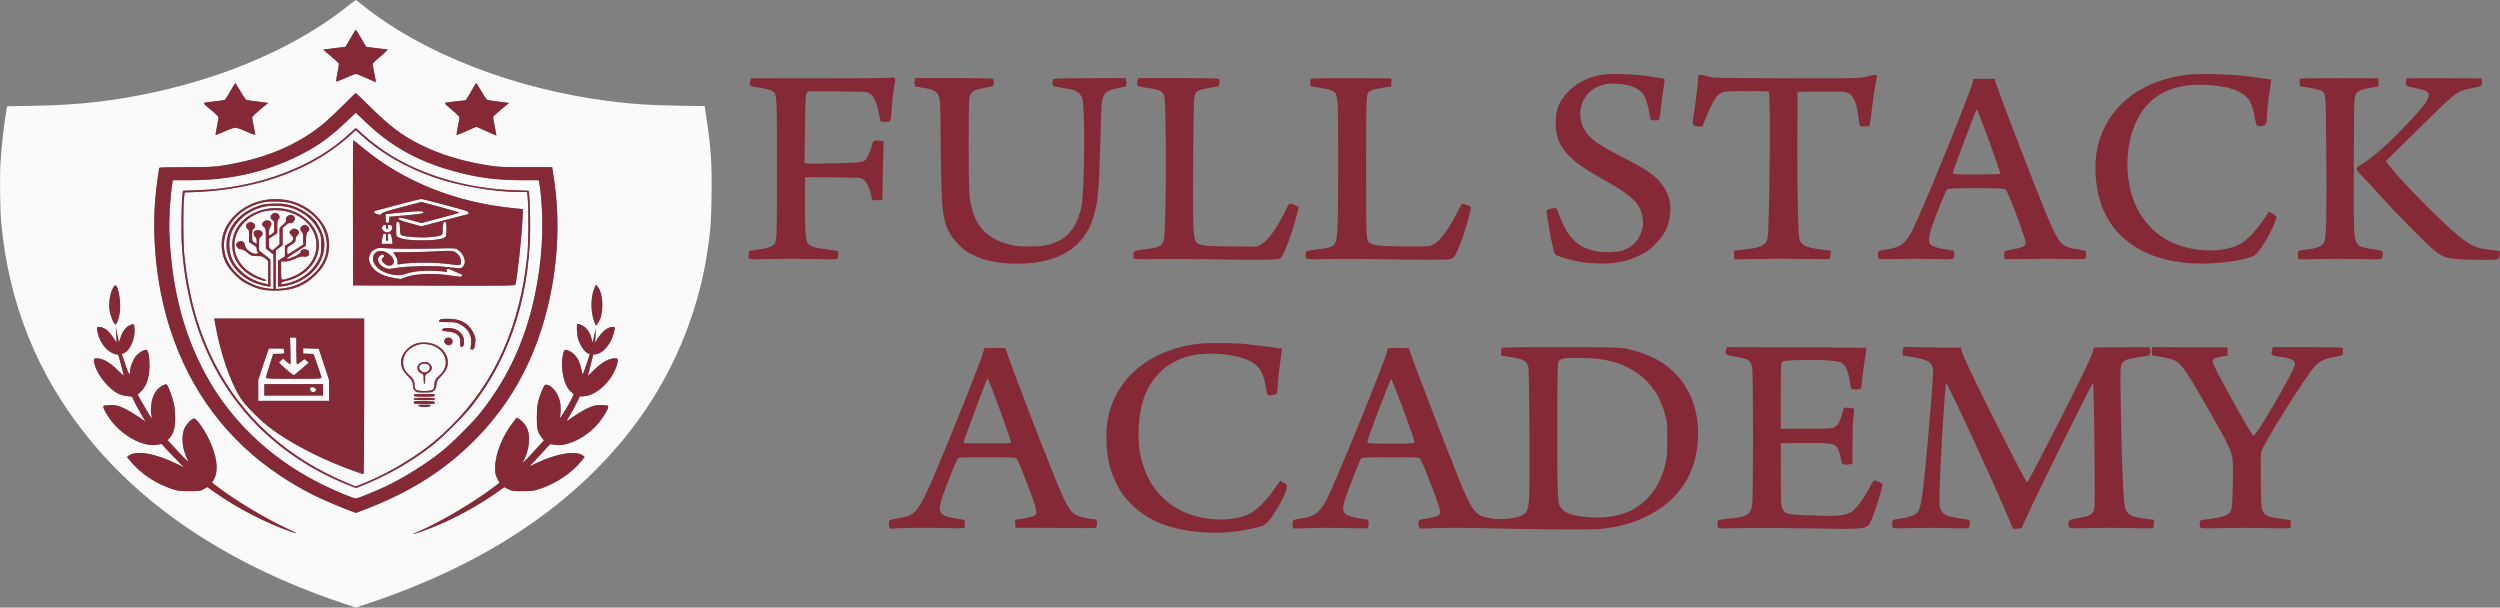 <svg xmlns="http://www.w3.org/2000/svg" version="1.1" viewBox="0.24 0.08 3279.75 797.13"><rect x="0.24" y="0.08" width="3279.75" height="797.13" fill="#808080" stroke="none"/><path d="M 454.500 9.595 C 391.244 59.519, 302.931 98.869, 205.999 120.320 C 151.121 132.464, 104.715 137.812, 45.032 138.871 L 9.563 139.500 7.795 150 C 5.217 165.303, 2.223 192.875, 0.899 213.500 C -0.345 232.879, 0.240 275.998, 1.992 294 C 12.279 399.727, 49.178 491.054, 114.514 572.500 C 191.036 667.890, 304.012 742.034, 446.067 790.093 L 467.099 797.209 487.886 790.156 C 636.555 739.717, 750.002 664.362, 827.704 564.442 C 881.360 495.444, 916.584 412.439, 928.891 326 C 932.591 300.014, 933.165 291.959, 933.708 258.380 C 934.394 215.992, 932.981 194.353, 926.889 153.888 L 924.689 139.276 888.594 138.703 C 852.216 138.124, 831.302 136.749, 801 132.943 C 674.987 117.115, 554.377 70.183, 475 6.090 C 470.875 2.759, 467.275 0.054, 467 0.079 C 466.725 0.104, 461.100 4.386, 454.500 9.595 M 462.500 46.191 C 460.300 50.121, 457.329 55.197, 455.897 57.471 L 453.294 61.606 442.397 62.852 C 436.404 63.537, 429.836 64.355, 427.802 64.669 L 424.103 65.239 434.302 73.734 C 439.911 78.406, 444.643 82.840, 444.818 83.588 C 444.993 84.335, 444.174 89.701, 442.998 95.512 C 441.821 101.323, 441.003 106.460, 441.179 106.929 C 441.356 107.397, 446.900 105.367, 453.500 102.418 C 460.100 99.469, 466.222 97.043, 467.104 97.028 C 467.986 97.013, 474.159 99.475, 480.822 102.500 C 487.485 105.525, 493.128 108, 493.361 108 C 493.595 108, 492.703 102.938, 491.380 96.750 C 490.056 90.563, 489.092 84.765, 489.237 83.866 C 489.381 82.968, 494.154 78.355, 499.841 73.616 C 506.545 68.031, 509.535 64.970, 508.341 64.916 C 507.329 64.869, 500.655 64.080, 493.511 63.162 L 480.522 61.492 474.011 50.271 C 470.430 44.099, 467.275 39.049, 467 39.048 C 466.725 39.047, 464.700 42.262, 462.500 46.191 M 302.512 119.581 C 299.219 125.394, 296.069 130.495, 295.512 130.917 C 294.955 131.340, 289.325 132.248, 283 132.936 C 263.915 135.013, 264.552 133.938, 276.560 143.806 C 282.342 148.558, 287 153.143, 287 154.083 C 287 155.016, 286.100 160.154, 285 165.500 C 283.900 170.846, 283 175.823, 283 176.561 C 283 177.456, 286.740 176.188, 294.250 172.749 C 300.973 169.670, 306.909 167.597, 309 167.597 C 311.091 167.597, 317.027 169.670, 323.750 172.749 C 331.260 176.188, 335 177.456, 335 176.561 C 335 175.823, 334.100 170.846, 333 165.500 C 331.900 160.154, 331 155.032, 331 154.119 C 331 153.205, 335.740 148.572, 341.534 143.822 L 352.067 135.187 348.284 134.606 C 346.203 134.287, 340.450 133.551, 335.500 132.970 C 330.550 132.390, 325.520 131.709, 324.323 131.457 C 322.798 131.136, 320.253 127.710, 315.823 120.016 C 312.345 113.976, 309.275 109.029, 309 109.023 C 308.725 109.017, 305.805 113.768, 302.512 119.581 M 620.500 116.191 C 618.300 120.121, 615.330 125.195, 613.900 127.466 L 611.301 131.595 598.900 132.926 C 592.080 133.657, 585.651 134.568, 584.614 134.950 C 583.053 135.525, 584.474 137.090, 592.864 144.036 C 598.439 148.651, 603 153.169, 603 154.074 C 603 154.980, 602.067 160.297, 600.926 165.889 C 599.786 171.482, 598.998 176.447, 599.176 176.924 C 599.354 177.401, 605.266 175.194, 612.313 172.020 L 625.126 166.249 638.111 172.125 C 645.253 175.356, 651.239 178, 651.414 178 C 651.589 178, 650.657 172.713, 649.343 166.250 C 648.029 159.787, 647.077 153.989, 647.227 153.365 C 647.377 152.740, 652.107 148.391, 657.739 143.700 L 667.977 135.172 664.239 134.599 C 662.182 134.283, 656.450 133.551, 651.500 132.970 C 646.550 132.390, 641.530 131.711, 640.345 131.462 C 638.848 131.148, 636.253 127.652, 631.845 120.013 C 628.355 113.964, 625.275 109.023, 625 109.031 C 624.725 109.039, 622.700 112.262, 620.500 116.191 M 450.988 137.582 C 442.470 146.153, 431.225 156.774, 426 161.185 C 396.232 186.316, 358.237 203.927, 313.432 213.362 C 287.185 218.889, 280.041 219.506, 243.250 219.422 C 218.047 219.364, 209 219.647, 209 220.494 C 209 221.127, 207.878 229.255, 206.506 238.556 C 197.569 299.173, 203.968 371.613, 223.608 432.123 C 250.029 513.529, 298.710 578.241, 368.221 624.360 C 394.309 641.668, 417.918 653.766, 450.696 666.621 L 466.991 673.012 479.745 668.130 C 539.695 645.183, 585.591 615.824, 625.521 574.878 C 654.276 545.392, 676.796 512.567, 693.905 475.204 C 726.417 404.200, 738.882 315.627, 727.362 237.457 L 724.703 219.415 690.602 219.457 C 662.594 219.492, 654.356 219.176, 644.500 217.687 C 608.449 212.241, 578.464 203.235, 551.581 189.778 C 527.745 177.845, 512.526 166.430, 486.895 141.255 C 476.112 130.665, 467.106 122, 466.883 122 C 466.659 122, 459.506 129.012, 450.988 137.582 M 453.689 160.524 C 432.929 180.678, 414.325 193.676, 388.500 206.066 C 346.343 226.292, 300.618 236.381, 250.749 236.462 L 226.999 236.500 226.497 239.500 C 223.369 258.208, 221.669 287.209, 222.511 307.500 C 225.671 383.644, 243.736 448.303, 277.551 504.500 C 311.040 560.155, 362.256 606.146, 424.500 636.457 C 441.738 644.851, 463.903 654, 467.002 654 C 469.503 654, 491.087 645.304, 506.154 638.225 C 529.394 627.307, 558.862 608.903, 579.500 592.417 C 593.512 581.224, 620.305 554.510, 630.740 541.330 C 662.997 500.583, 684.733 456.344, 697.970 404.500 C 708.695 362.495, 713.487 315.365, 711.164 274.742 C 710.140 256.834, 709.164 247.434, 707.455 239 L 706.948 236.500 683.224 236.456 C 649.785 236.394, 623.395 232.670, 591.485 223.511 C 545.896 210.427, 511.262 190.598, 478.389 158.761 C 472.278 152.842, 467.103 148.019, 466.889 148.043 C 466.675 148.067, 460.735 153.683, 453.689 160.524 M 459 175.147 C 411.915 219.425, 337.437 247.100, 258.363 249.704 L 240.226 250.301 239.627 255.400 C 238.191 267.626, 237.777 307.265, 238.914 323.500 C 244.005 396.167, 264.061 458.462, 299.403 511.384 C 333.806 562.900, 384.061 604.410, 444 630.819 C 451.425 634.090, 459.750 637.559, 462.500 638.527 L 467.500 640.287 477.500 636.247 C 509.678 623.247, 541.948 604.594, 568 583.934 C 581.667 573.096, 608.500 546.322, 619.047 533 C 671.334 466.952, 698.080 380.039, 695.661 284.039 C 695.321 270.542, 694.757 257.430, 694.408 254.900 L 693.774 250.301 675.637 249.704 C 623.722 247.994, 573.279 235.531, 531.058 213.983 C 511.191 203.842, 493.072 191.363, 476.309 176.274 C 471.253 171.723, 466.978 168.021, 466.809 168.047 C 466.639 168.073, 463.125 171.268, 459 175.147 M 462.946 174.597 C 457.263 180.530, 440.221 193.887, 428.500 201.596 C 381.388 232.584, 318.961 250.357, 250.500 252.276 L 242.500 252.500 241.670 259.500 C 240.383 270.354, 240.519 319.066, 241.875 333 C 247.122 386.915, 259.685 432.579, 280.879 474.769 C 317.189 547.051, 377.587 601.599, 457.713 634.474 L 466.927 638.254 475.213 634.968 C 497.690 626.055, 520.163 614.190, 542.500 599.443 C 561.588 586.841, 575.891 575.147, 592.551 558.522 C 649.813 501.381, 682.932 426.708, 692.131 334 C 693.570 319.502, 693.886 275.968, 692.657 261.750 L 691.813 252 681.961 252 C 649.196 252, 602.711 244.065, 570.588 232.988 C 532.358 219.806, 499.156 200.577, 473.366 176.683 C 469.993 173.557, 467.044 171, 466.813 171 C 466.581 171, 464.842 172.619, 462.946 174.597 M 463.245 279.250 L 463.500 374.500 569.681 374.755 C 670.170 374.995, 675.891 374.915, 676.390 373.255 C 678.734 365.460, 684.587 311.882, 685.653 288.463 L 686.291 274.426 673.396 273.152 C 598.063 265.709, 528.649 237.795, 476.172 193.840 C 469.752 188.463, 464.160 184.049, 463.745 184.032 C 463.330 184.014, 463.105 226.862, 463.245 279.250 M 350.500 262.049 C 334.183 264.211, 319.204 271.576, 307.854 283.018 C 293.407 297.580, 288.119 315.153, 292.540 333.907 C 294.906 343.945, 299.473 351.565, 308.574 360.665 C 315.283 367.371, 318.417 369.643, 326.121 373.381 C 339.184 379.720, 346.764 381.400, 362 381.334 C 384.183 381.237, 400.117 374.945, 414.617 360.555 C 426.656 348.608, 432 336.600, 432 321.500 C 432 306.443, 426.697 294.588, 414.546 282.485 C 398.127 266.130, 375.114 258.787, 350.500 262.049 M 523 268.528 C 507.875 272.577, 494.488 276.148, 493.250 276.464 C 489.651 277.383, 490.608 279.802, 495.103 281.149 C 498.851 282.272, 499.349 282.201, 500.853 280.330 C 502.093 278.787, 508.757 276.643, 527.844 271.647 L 553.189 265.012 578.088 271.756 C 591.782 275.465, 602.990 278.729, 602.993 279.008 C 602.997 279.288, 591.784 282.464, 578.075 286.066 L 553.150 292.616 538.940 288.743 C 528.889 286.004, 524.418 285.182, 523.665 285.935 C 521.746 287.854, 524.436 289.118, 538.961 293.127 L 553.095 297.028 583.446 289.014 C 600.139 284.606, 614.068 281, 614.399 281 C 616.024 281, 614.717 277.838, 612.750 277.011 C 608.460 275.206, 554.907 261, 552.709 261.084 C 551.494 261.130, 538.125 264.480, 523 268.528 M 345.856 265.447 C 310.728 272.785, 287.780 303.698, 295.489 333.297 C 298.088 343.274, 302.663 350.919, 310.876 359.011 C 322.140 370.107, 336.785 377, 352.523 378.613 L 359 379.276 359 356.731 L 359 334.186 354 330 L 349 325.814 349 312.859 C 349 300.008, 348.978 299.885, 346.286 297.570 C 343.862 295.484, 343.698 294.959, 344.752 292.645 C 346.127 289.627, 350.165 288.299, 353.435 289.788 C 356.592 291.227, 357.216 294.456, 354.903 297.396 C 353.123 299.660, 352.070 309, 353.596 309 C 353.923 309, 355.498 308.069, 357.096 306.932 C 359.853 304.968, 360 304.490, 360 297.467 C 360 291.180, 359.710 289.915, 358.068 289.036 C 353.873 286.791, 354.412 281.900, 359.066 279.973 C 361.505 278.963, 362.403 279.034, 364.494 280.404 C 367.325 282.259, 367.830 286.067, 365.500 288 C 364.385 288.925, 364 291.395, 364 297.612 L 364 305.980 358.500 309.631 L 353 313.283 353.031 319.392 C 353.058 324.629, 353.397 325.743, 355.408 327.204 C 357.702 328.870, 357.856 328.814, 362.377 324.663 L 367 320.419 367 309.730 L 367 299.041 371.490 294.903 C 375.035 291.635, 375.858 290.282, 375.403 288.469 C 375.012 286.913, 375.499 285.501, 376.913 284.087 C 380.769 280.231, 387 282.039, 387 287.012 C 387 290.296, 383.120 293.644, 380.485 292.633 C 379.554 292.275, 377.399 293.451, 374.978 295.639 L 371 299.233 371 310.500 L 371 321.766 366.531 325.133 L 362.062 328.500 362.031 353.897 L 362 379.293 369.298 378.677 C 385.942 377.270, 400.644 370.432, 412.583 358.547 C 424.206 346.975, 428.964 336.136, 428.988 321.176 C 429.003 312.256, 425.580 301.220, 420.362 293.357 C 412.400 281.362, 396.658 270.453, 381.500 266.426 C 373.212 264.224, 354.210 263.702, 345.856 265.447 M 345 268.551 C 341.425 269.317, 334.342 271.998, 329.260 274.510 C 312.201 282.942, 300.806 297.365, 297.983 314.099 C 293.853 338.587, 310.834 363.299, 338.010 372.347 C 342.129 373.718, 347.637 375.152, 350.250 375.534 L 355 376.227 354.952 358.364 L 354.904 340.500 347.465 334.500 L 340.025 328.500 340.013 320.365 C 340.001 312.784, 340.170 312.118, 342.500 310.592 C 347.162 307.537, 344.667 302, 338.629 302 C 336.853 302, 334.860 302.540, 334.200 303.200 C 332.367 305.033, 332.769 308.822, 335 310.732 C 336.355 311.892, 337 313.682, 337 316.279 L 337 320.113 334 318.341 C 331.088 316.621, 331 316.347, 331 309.025 C 331 302.489, 331.275 301.309, 333.062 300.193 C 336.035 298.337, 335.306 293.899, 331.750 292.203 C 329.481 291.120, 328.519 291.120, 326.250 292.203 C 322.694 293.899, 321.965 298.337, 324.938 300.193 C 326.745 301.322, 327 302.483, 327 309.591 L 327 317.701 332 320.809 C 336.187 323.412, 337 324.402, 337 326.900 C 337 328.540, 337.450 330.160, 338 330.500 C 340.136 331.820, 338.830 333, 335.232 333 C 329.829 333, 321.648 326.240, 321.561 321.703 C 321.479 317.435, 317.397 315.221, 313.262 317.203 C 309.924 318.803, 309.306 321.292, 311.440 324.549 C 312.578 326.285, 313.958 327, 316.172 327 C 318.400 327, 320.867 328.292, 324.764 331.500 C 330.088 335.883, 330.412 336, 337.221 336 C 343.523 336, 344.596 336.304, 348.106 339.084 L 352 342.168 352 357.603 L 352 373.038 349.250 372.419 C 340.795 370.515, 337.828 369.520, 331.243 366.379 C 322.965 362.431, 312.844 353.549, 307.971 345.955 C 301.102 335.250, 299.097 320.294, 302.895 308.091 C 308.258 290.858, 325.258 276.313, 345.707 271.461 C 356.356 268.934, 373.945 269.766, 383.835 273.264 C 399.362 278.756, 411.470 288.988, 417.826 301.986 C 421.439 309.376, 421.500 309.700, 421.500 321.552 C 421.500 333.476, 421.460 333.685, 417.727 341.238 C 409.768 357.342, 392.369 369.519, 372.861 372.638 C 369.828 373.123, 369 372.935, 369 371.763 C 369 370.738, 371.269 369.723, 376.250 368.522 C 416.981 358.702, 432.014 317.330, 404.734 290.134 C 370.484 255.990, 304.900 276.576, 304.900 321.471 C 304.900 342.382, 319.198 359.726, 342.815 367.463 C 347.882 369.123, 350.441 368.959, 348.433 367.104 C 347.920 366.630, 345.700 365.683, 343.500 364.999 C 335.867 362.629, 326.183 356.835, 320.604 351.300 C 303.201 334.036, 303.481 308.379, 321.257 291.309 C 332.132 280.866, 345.288 275.782, 361.500 275.756 C 398.179 275.697, 423.968 305.757, 412.859 335.619 C 408.121 348.354, 396.520 358.960, 381.676 364.127 C 368.430 368.738, 369 369.148, 369 355 L 369 343 374.375 343 C 378.373 343, 381.689 342.117, 387.314 339.553 C 393.026 336.950, 395.716 336.242, 398.302 336.662 C 403.356 337.482, 406.189 335.610, 405.808 331.702 C 405.577 329.331, 404.845 328.307, 402.890 327.624 C 398.932 326.241, 395.142 327.586, 394.374 330.645 C 393.859 332.697, 392.119 333.999, 386.293 336.691 C 382.209 338.578, 377.952 339.982, 376.832 339.811 C 375.390 339.590, 378.683 337.014, 388.149 330.955 L 401.500 322.410 401.793 314.019 C 402.041 306.940, 402.402 305.407, 404.101 304.217 C 406.948 302.222, 406.248 297.980, 402.750 296.032 C 400.280 294.656, 399.720 294.656, 397.250 296.033 C 393.801 297.957, 393.254 301.254, 395.939 303.939 C 397.653 305.653, 398 307.259, 398 313.481 L 398 320.962 387.954 327.481 C 382.429 331.066, 377.704 334, 377.454 334 C 377.204 334, 377 331.845, 377 329.211 C 377 324.477, 377.063 324.384, 382.500 321.089 C 387.400 318.120, 388 317.392, 388 314.423 C 388 312.206, 388.833 310.258, 390.490 308.601 C 392.125 306.966, 392.764 305.491, 392.350 304.306 C 390.791 299.834, 385.373 298.627, 382 302 C 379.395 304.605, 379.476 305.567, 382.557 308.647 C 386.550 312.641, 385.591 315.794, 379.268 319.464 L 374.035 322.500 374.016 329.500 L 373.996 336.500 369.498 339.342 L 365 342.184 365 359.092 L 365 376 368.340 376 C 370.177 376, 375.240 375.103, 379.590 374.007 C 409.757 366.407, 429.533 340.534, 425.193 314.345 C 423.777 305.799, 418.422 294.798, 412.439 288.143 C 403.983 278.738, 388.859 270.510, 375.566 268.083 C 367.573 266.624, 352.954 266.848, 345 268.551 M 525.500 279.026 C 515.050 279.992, 506.365 280.832, 506.200 280.892 C 506.035 280.951, 506.035 283.587, 506.200 286.750 C 506.460 291.733, 506.767 292.500, 508.500 292.500 C 510.122 292.500, 510.556 291.734, 510.798 288.453 L 511.095 284.405 532.798 282.603 C 545.615 281.539, 554.780 280.350, 555.184 279.698 C 557.169 276.497, 553.686 276.418, 525.500 279.026 M 520 300.405 C 520 309.807, 520.041 309.970, 522.750 311.360 C 528.324 314.221, 537.495 315.410, 554 315.410 C 570.421 315.411, 581.096 313.825, 584.677 310.853 C 585.593 310.093, 586 307.014, 586 300.846 C 586 293.600, 585.701 291.823, 584.399 291.323 C 581.922 290.372, 581.032 292.858, 581.015 300.775 C 580.997 309.547, 581.242 309.388, 565.106 311.077 C 554.284 312.210, 536.263 311.274, 528.500 309.175 C 525.524 308.371, 525.496 308.297, 525 299.932 C 524.537 292.126, 524.333 291.476, 522.250 291.180 C 520.052 290.868, 520 291.079, 520 300.405 M 501.814 297.510 C 500.831 299.667, 500.998 300.369, 503.009 302.510 C 505.870 305.555, 510.231 305.769, 513 303 C 516.336 299.664, 515.031 295, 510.762 295 C 509.354 295, 508.992 295.643, 509.212 297.750 C 509.412 299.656, 509.039 300.500, 508 300.500 C 506.961 300.500, 506.588 299.656, 506.788 297.750 C 507.018 295.547, 506.666 295, 505.016 295 C 503.788 295, 502.496 296.013, 501.814 297.510 M 503.169 307.309 C 502.632 307.964, 501.873 311.087, 501.481 314.250 L 500.770 320 508 320 L 515.230 320 514.519 314.250 C 513.726 307.844, 512.603 305.831, 510.314 306.710 C 509.141 307.160, 508.891 308.337, 509.264 311.650 C 509.677 315.317, 509.479 316, 508 316 C 506.521 316, 506.323 315.317, 506.736 311.650 C 507.109 308.337, 506.859 307.160, 505.686 306.710 C 504.839 306.385, 503.707 306.655, 503.169 307.309 M 492.002 327.234 C 488.419 329.044, 487.131 330.440, 485.606 334.171 C 483.911 338.314, 483.841 339.359, 484.981 343.431 C 487.970 354.107, 499.249 361.769, 516.119 364.583 L 525.738 366.188 532.787 363.645 C 546.882 358.561, 572.536 358.066, 597.450 362.399 C 602.645 363.302, 605.222 363.378, 605.952 362.648 C 607.696 360.904, 607.199 360.346, 602.250 358.490 C 599.638 357.510, 595.446 355.684, 592.935 354.431 C 588.083 352.011, 585.204 352.484, 586.366 355.510 C 586.850 356.772, 586.620 357.068, 585.493 356.636 C 584.652 356.313, 578.010 355.758, 570.732 355.402 C 555.453 354.656, 541.450 356.054, 533.100 359.161 C 515.558 365.686, 489.500 353.932, 489.500 339.494 C 489.500 328.508, 502.208 325.772, 512.028 334.645 C 517.184 339.302, 518.373 344.470, 514.931 347.257 C 511.913 349.701, 507.591 348.941, 503.786 345.295 C 500.732 342.369, 500.156 339.261, 502.500 338.362 C 504.760 337.494, 504.390 334, 502.039 334 C 499.528 334, 495.999 337.765, 496.004 340.439 C 496.011 344.293, 499.874 349.057, 504.738 351.209 C 509.382 353.263, 509.522 353.265, 520.462 351.504 C 534.616 349.224, 568.956 348.372, 582 349.976 C 587.225 350.619, 594.650 351.384, 598.500 351.676 C 605.057 352.175, 605.651 352.047, 607.882 349.650 C 612.644 344.533, 609.192 333.395, 601.144 327.910 C 597.610 325.501, 597.597 325.500, 575.554 326 C 544.029 326.715, 519.121 326.618, 506.994 325.734 C 497.226 325.022, 496.173 325.128, 492.002 327.234 M 568 330.041 C 561.675 330.424, 547.406 330.796, 536.291 330.868 L 516.083 331 519.162 335.953 C 521.431 339.604, 522.119 341.734, 521.779 344.056 C 521.316 347.205, 521.317 347.205, 525.167 346.589 C 542.749 343.778, 573.756 344.022, 594.075 347.133 C 603.722 348.610, 605.001 348.158, 604.996 343.281 C 604.992 338.600, 602.055 333.614, 597.759 330.995 C 594.204 328.827, 590.199 328.699, 568 330.041 M 150.221 375.233 C 145.348 381.106, 142.451 395.775, 143.975 406.864 C 145.013 414.416, 149.331 425.077, 151.625 425.752 C 153.070 426.177, 155.479 420.135, 157.051 412.147 C 159.963 397.346, 154.842 369.666, 150.221 375.233 M 780.085 378.108 C 774.812 389.945, 774.967 410.412, 780.428 423.482 L 782.038 427.336 784.562 423.918 C 788.631 418.408, 790.460 410.747, 790.391 399.500 C 790.326 388.971, 788.136 380.830, 784.012 375.791 L 782.137 373.500 780.085 378.108 M 282.577 425.250 C 289.321 463.193, 302.466 501.584, 315.687 521.954 C 322.810 532.930, 341.906 552.074, 356.438 562.811 C 376.913 577.938, 406.555 594.294, 436.435 606.953 C 450.637 612.970, 475.011 622, 477.048 622 C 477.645 622, 478 583.928, 478 520 L 478 418 379.644 418 L 281.288 418 282.577 425.250 M 578.250 418.975 C 577.013 419.503, 576 420.556, 576 421.314 C 576 422.403, 578.258 422.681, 586.750 422.640 C 595.571 422.597, 598.309 422.958, 602.008 424.654 C 612.235 429.344, 618.350 437.627, 618.444 446.918 C 618.475 449.988, 618.151 453.747, 617.725 455.272 C 617.135 457.384, 617.332 458.190, 618.553 458.659 C 621.366 459.738, 623.185 456.567, 623.743 449.607 C 624.224 443.627, 623.971 442.384, 621.087 436.526 C 615.207 424.581, 605.332 418.796, 590 418.313 C 584.775 418.148, 579.487 418.446, 578.250 418.975 M 170.384 426.914 C 165.075 429.323, 161.085 434.631, 158.437 442.803 L 156.322 449.330 154.213 439.415 L 152.104 429.500 152.670 439.500 L 153.237 449.500 149.086 443.325 C 142.484 433.504, 136.482 429, 129.998 429 C 127.252 429, 127.149 429.165, 127.653 432.750 C 128.991 442.257, 133.414 451.274, 139.938 457.789 C 143.833 461.679, 149.976 465, 153.276 465 C 155.465 465, 155.860 465.923, 158.852 478.011 C 160.622 485.167, 162.354 491.760, 162.700 492.661 C 163.046 493.563, 159.541 490.521, 154.912 485.900 C 145.713 476.721, 136.971 471.332, 129.850 470.452 C 123.008 469.606, 122.325 470.602, 124.426 478.365 C 128.189 492.265, 142.892 510.375, 155.372 516.481 C 158.953 518.233, 163.291 519.414, 167.339 519.739 C 173.361 520.223, 173.747 520.410, 174.824 523.374 C 175.950 526.472, 186.091 545.116, 189.650 550.633 L 191.500 553.500 189 551.754 C 176.190 542.806, 167.615 537.598, 161.158 534.841 C 154.636 532.058, 152.283 531.567, 145.303 531.536 C 140.763 531.516, 136.626 531.978, 136.032 532.570 C 134.546 534.053, 139.825 544.062, 146.655 552.710 C 161.075 570.971, 183.764 584, 201.145 584 C 204.294 584, 208.053 583.550, 209.500 583 C 211.828 582.115, 212.432 582.373, 214.766 585.250 C 216.216 587.038, 222.825 594.059, 229.451 600.854 L 241.500 613.209 233.500 609.247 C 204.577 594.924, 178.935 590.388, 169.151 597.863 L 166.802 599.658 171.785 605.579 C 185.380 621.732, 204.817 634.636, 226 641.574 C 233.589 644.060, 236.001 644.366, 248.500 644.429 C 261.964 644.497, 262.685 644.395, 267.341 641.769 L 272.182 639.039 281.841 645.845 C 311.110 666.468, 348.881 686.045, 380.873 697.174 C 385.479 698.776, 389.376 699.955, 389.534 699.793 C 389.692 699.632, 385.474 697.512, 380.161 695.081 C 348.805 680.741, 306.943 655.526, 281.856 635.871 L 278.500 633.241 280.769 629.200 C 287.511 617.195, 284.881 597.527, 273.455 574.500 C 267.606 562.712, 258.181 549.601, 255.256 549.183 C 251.759 548.683, 243.706 557.369, 241.465 564.058 C 238.739 572.195, 239.121 583.520, 242.459 593.509 C 243.928 597.904, 245.825 602.573, 246.676 603.885 C 248.218 606.262, 248.215 606.264, 245.877 604.626 C 244.587 603.723, 238.256 597.254, 231.809 590.251 L 220.087 577.519 222.429 575.009 C 227.887 569.162, 230.103 561.377, 230.087 548.100 C 230.081 542.699, 229.344 534.730, 228.449 530.390 C 226.760 522.191, 222.001 508.752, 219.649 505.534 C 218.337 503.740, 218.143 503.753, 213.645 505.930 C 207.955 508.684, 203.599 513.792, 200.984 520.775 C 198.543 527.295, 197.553 537.941, 198.802 544.250 C 199.319 546.862, 199.628 549, 199.488 549 C 198.954 549, 190.974 536.095, 186.016 527.214 L 180.832 517.929 184.875 514.006 C 192.472 506.633, 196.206 495.559, 196.341 480 C 196.448 467.641, 194.616 459, 191.889 459 C 188.509 459, 182.366 462.754, 178.659 467.086 C 174.909 471.467, 171.010 481.300, 170.985 486.444 C 170.946 494.087, 169.169 491.807, 164.690 478.368 L 160.095 464.580 162.797 463.417 C 170.842 459.958, 177.500 444.768, 176.804 431.464 C 176.637 428.271, 176.050 425.520, 175.500 425.352 C 174.950 425.184, 172.648 425.887, 170.384 426.914 M 757.667 425.667 C 756.626 426.708, 756.883 436.344, 758.109 442.201 C 760.174 452.073, 768.236 464, 772.844 464 C 773.480 464, 774 464.233, 774 464.517 C 774 465.448, 765.845 489.455, 765.040 490.893 C 764.547 491.774, 763.813 489.738, 763.060 485.397 C 760.967 473.337, 755.772 464.965, 747.885 460.941 C 741.493 457.680, 740.315 458.182, 738.928 464.750 C 734.700 484.774, 740.851 509.645, 751.555 515.801 C 753.418 516.873, 753.313 517.281, 749.062 525.498 C 744.387 534.536, 733.376 551.909, 734.476 548.512 C 735.924 544.040, 736.193 533.824, 735.025 527.635 C 732.895 516.345, 724.427 505.561, 717.066 504.764 C 714.912 504.530, 714.267 505.363, 711.462 512 C 705.812 525.369, 704.508 532.021, 704.504 547.500 C 704.500 563.121, 705.313 566.637, 710.507 573.442 L 713.831 577.795 702.555 590.148 C 696.354 596.941, 690.037 603.625, 688.517 605 L 685.754 607.500 687.776 603.488 C 694.043 591.051, 696.151 574.331, 692.704 564.391 C 690.730 558.695, 685.791 552.409, 681.198 549.744 L 678.171 547.988 673.695 553.631 C 659.637 571.352, 649.925 595.652, 649.829 613.345 C 649.786 621.213, 650.103 622.815, 652.700 627.845 L 655.620 633.500 645.060 641.373 C 618.502 661.171, 575.536 686.253, 548.789 697.571 C 545.098 699.133, 542.218 700.552, 542.390 700.724 C 542.939 701.272, 562.235 694.269, 575.081 688.859 C 600.138 678.307, 628.166 662.806, 650.680 647.050 L 661.851 639.232 667.175 641.866 C 672.158 644.331, 673.368 644.496, 686 644.440 C 697.972 644.388, 700.462 644.066, 708 641.596 C 729.486 634.556, 750.882 620.211, 763.267 604.544 L 767.194 599.575 765.066 597.852 C 756.373 590.813, 731.637 594.638, 705.063 607.131 L 694.626 612.037 701.593 604.769 C 705.425 600.771, 711.622 594.055, 715.364 589.844 C 721.939 582.446, 722.275 582.219, 725.328 583.094 C 742.104 587.905, 770.728 574.043, 786.936 553.256 C 794.266 543.856, 799.480 534.079, 797.968 532.570 C 797.374 531.978, 793.237 531.516, 788.697 531.536 C 781.717 531.567, 779.364 532.058, 772.842 534.841 C 766.410 537.587, 755.948 543.953, 745.142 551.697 C 743.197 553.091, 743.503 552.214, 746.891 546.678 C 749.149 542.989, 753.252 535.477, 756.008 529.985 L 761.018 520 764.850 520 C 781.686 520, 802.993 500.490, 809.451 479.160 C 811.948 470.915, 811.279 469.570, 805.047 470.308 C 796.400 471.332, 787.472 477.006, 776.644 488.360 C 773.423 491.737, 771.109 493.600, 771.502 492.500 C 771.895 491.400, 773.631 484.812, 775.359 477.861 L 778.500 465.221 782.165 464.717 C 792.690 463.270, 803.796 448.658, 806.462 432.750 C 807.075 429.091, 807.016 429, 804.005 429 C 797.477 429, 790.403 434.588, 783.795 444.966 L 780.907 449.500 781.436 440 L 781.964 430.500 780.054 439 C 779.004 443.675, 778.073 448.175, 777.987 449 C 777.901 449.825, 777.272 448.250, 776.591 445.500 C 774.112 435.495, 769.698 429.443, 762.768 426.548 C 758.520 424.772, 758.555 424.779, 757.667 425.667 M 582.166 431.001 C 577.895 432.825, 580.306 434.474, 588.079 435.046 C 599.135 435.859, 604.359 440.391, 603.973 448.836 C 603.715 454.508, 603.868 455, 605.893 455 C 608.207 455, 609 453.125, 609 447.653 C 609 438.418, 601.164 431.178, 590.343 430.416 C 587.129 430.189, 583.450 430.453, 582.166 431.001 M 381.263 460.500 C 381.574 470.125, 381.498 478, 381.094 478 C 380.690 478, 378.446 476.362, 376.107 474.359 L 371.854 470.719 369.177 472.717 C 367.705 473.817, 366.500 475.205, 366.500 475.803 C 366.500 476.401, 370.772 480.490, 375.994 484.890 C 385.212 492.657, 385.547 492.839, 387.494 491.141 C 390.495 488.525, 404.425 476.636, 405 476.200 C 405.275 475.991, 404.188 474.772, 402.585 473.491 L 399.669 471.161 395.191 474.581 C 392.728 476.461, 390.327 478, 389.856 478 C 389.385 478, 389 470.125, 389 460.500 L 389 443 384.849 443 L 380.697 443 381.263 460.500 M 584.571 444.571 C 582.484 446.659, 582.584 449.314, 584.829 451.345 C 588.482 454.652, 594 452.639, 594 448 C 594 443.418, 587.932 441.211, 584.571 444.571 M 548.734 450.025 C 542.967 451.480, 537.870 454.441, 533.860 458.665 C 523.550 469.528, 523.836 481.967, 534.646 492.776 C 540.658 498.788, 542 501.313, 542 506.611 C 542 508.972, 542.789 510.880, 544.455 512.545 C 546.733 514.824, 547.626 515, 556.899 515 C 565.892 515, 567.156 514.770, 569.573 512.691 C 571.704 510.858, 572.356 509.262, 572.738 504.941 C 573.175 500.008, 573.713 498.987, 578.504 494 C 581.411 490.975, 584.519 487.045, 585.411 485.267 C 593.501 469.149, 580.055 450.729, 559.290 449.483 C 555.556 449.259, 550.806 449.503, 548.734 450.025 M 549.734 452.029 C 544.181 453.424, 538.916 456.391, 535.301 460.162 C 526.230 469.625, 527.095 484.161, 537.212 492.290 C 542.152 496.260, 544 499.706, 544 504.950 C 544 511.578, 546.257 513, 556.777 513 C 567.560 513, 570 511.725, 570 506.093 C 570 500.142, 571.702 496.673, 576.648 492.539 C 590.394 481.048, 586.841 461.553, 569.613 453.944 C 564.044 451.484, 555.270 450.639, 549.734 452.029 M 352.690 457.715 C 352.430 458.147, 349.244 467.528, 345.609 478.562 L 339 498.624 339 512.312 L 339 526 385.500 526 L 432 526 431.961 512.250 L 431.923 498.500 425.166 478 L 418.409 457.500 408.204 457.215 L 398 456.930 398 460.419 L 398 463.909 404.745 464.204 L 411.489 464.500 416.679 479 C 419.533 486.975, 421.898 494.288, 421.934 495.250 C 421.996 496.886, 419.620 497, 385.500 497 C 356.958 497, 349.004 496.727, 349.017 495.750 C 349.026 495.063, 351.185 487.750, 353.813 479.500 L 358.593 464.500 365.856 464.205 L 373.120 463.910 372.810 460.705 L 372.500 457.500 362.831 457.215 C 357.513 457.058, 352.949 457.283, 352.690 457.715 M 550.635 477.073 C 546.073 480.661, 547.334 487.653, 552.962 489.984 C 555.897 491.200, 556 491.459, 556 497.621 C 556 501.207, 556.438 504, 557 504 C 557.561 504, 558 501.228, 558 497.685 C 558 491.445, 558.042 491.351, 561.523 489.691 C 564.575 488.235, 567 484.835, 567 482.012 C 567 481.540, 565.835 479.769, 564.411 478.077 C 562.263 475.524, 561.093 475, 557.546 475 C 554.734 475, 552.367 475.710, 550.635 477.073 M 551.575 478.918 C 549.260 481.475, 549.902 484.854, 553.163 487.280 C 559.399 491.918, 567.867 483.810, 562.171 478.655 C 559.649 476.372, 553.745 476.519, 551.575 478.918 M 347 511.500 L 347 519 385.500 519 L 424 519 424 511.500 L 424 504 385.500 504 L 347 504 347 511.500 M 407.667 508.667 C 406.319 510.014, 407.056 512.960, 409 514 C 412.823 516.046, 416.734 512.134, 413.800 509.200 C 412.506 507.906, 408.753 507.580, 407.667 508.667 M 543.190 518.750 C 543.491 520.313, 544.964 520.500, 557 520.500 C 569.036 520.500, 570.509 520.313, 570.810 518.750 C 571.118 517.150, 569.935 517, 557 517 C 544.065 517, 542.882 517.150, 543.190 518.750 M 543 523.500 C 543 524.762, 545.222 525, 557 525 C 568.778 525, 571 524.762, 571 523.500 C 571 522.238, 568.778 522, 557 522 C 545.222 522, 543 522.238, 543 523.500 M 543.694 526.639 C 543.312 527.021, 543 527.933, 543 528.667 C 543 529.715, 546.012 530, 557.073 530 C 569.938 530, 571.118 529.850, 570.811 528.250 C 570.515 526.707, 568.930 526.467, 557.432 526.222 C 550.258 526.070, 544.076 526.257, 543.694 526.639 M 549.441 532.532 C 552.118 534.557, 563.312 534.534, 565 532.500 C 566.092 531.184, 565.092 531.004, 556.872 531.032 C 548.413 531.061, 547.689 531.207, 549.441 532.532" stroke="none" fill="#fbfafa" fill-rule="evenodd"/><path d="M 462.500 46.191 C 460.300 50.121, 457.329 55.197, 455.897 57.471 L 453.294 61.606 442.397 62.852 C 436.404 63.537, 429.836 64.355, 427.802 64.669 L 424.103 65.239 434.302 73.734 C 439.911 78.406, 444.643 82.840, 444.818 83.588 C 444.993 84.335, 444.174 89.701, 442.998 95.512 C 441.821 101.323, 441.003 106.460, 441.179 106.929 C 441.356 107.397, 446.900 105.367, 453.500 102.418 C 460.100 99.469, 466.222 97.043, 467.104 97.028 C 467.986 97.013, 474.159 99.475, 480.822 102.500 C 487.485 105.525, 493.128 108, 493.361 108 C 493.595 108, 492.703 102.938, 491.380 96.750 C 490.056 90.563, 489.092 84.765, 489.237 83.866 C 489.381 82.968, 494.154 78.355, 499.841 73.616 C 506.545 68.031, 509.535 64.970, 508.341 64.916 C 507.329 64.869, 500.655 64.080, 493.511 63.162 L 480.522 61.492 474.011 50.271 C 470.430 44.099, 467.275 39.049, 467 39.048 C 466.725 39.047, 464.700 42.262, 462.500 46.191 M 2100 98.437 C 2081.856 102.229, 2069.414 108.513, 2058.394 119.453 C 2045.047 132.703, 2040.278 145.429, 2041.231 165.254 C 2042.028 181.825, 2047.059 192.870, 2059.527 205.424 C 2068.217 214.175, 2079.623 222.030, 2101 233.987 C 2133.543 252.190, 2146.497 262.291, 2151.604 273.446 C 2161.792 295.700, 2152.337 320.170, 2130.449 328.192 C 2122.406 331.139, 2103.711 331.838, 2093.035 329.590 C 2074.295 325.643, 2061.260 315.303, 2052.192 297.189 C 2049.424 291.661, 2046.135 283.957, 2044.883 280.069 C 2042.664 273.178, 2042.522 273, 2039.271 273 C 2037.437 273, 2034.346 273.664, 2032.403 274.476 C 2028.899 275.940, 2028.876 275.991, 2029.520 280.726 C 2032.183 300.280, 2037.290 326.306, 2039.519 331.677 C 2040.703 334.531, 2041.794 335.161, 2050.274 337.877 C 2065.627 342.795, 2078.242 345.046, 2094 345.680 C 2117.672 346.633, 2134.167 343.527, 2152 334.760 C 2161.066 330.304, 2163.745 328.362, 2171.612 320.549 C 2182.707 309.531, 2188.160 299.609, 2190.602 286 C 2193.975 267.200, 2189.216 250.909, 2176.268 236.923 C 2167.529 227.484, 2158.437 221.538, 2131.724 207.795 C 2103.012 193.022, 2092.711 186.560, 2085.175 178.592 C 2063.587 155.765, 2072.784 119.964, 2102.421 111.458 C 2113.867 108.173, 2135.073 109.936, 2144.994 114.997 C 2156.969 121.106, 2160.455 127.801, 2164.780 153 C 2165.526 157.349, 2165.683 157.511, 2169.431 157.820 C 2177.693 158.500, 2177.401 159.015, 2179.387 140.280 C 2180.366 131.051, 2181.955 119.070, 2182.919 113.656 C 2184.133 106.839, 2184.338 103.706, 2183.586 103.468 C 2182.989 103.279, 2174.850 101.904, 2165.500 100.413 C 2144.889 97.125, 2111.150 96.107, 2100 98.437 M 2867 98.445 C 2831.898 103.465, 2803.375 116.534, 2782.954 136.954 C 2759.274 160.634, 2747.653 191.748, 2749.322 227 C 2750.995 262.348, 2762.115 289.354, 2783.414 309.803 C 2809.942 335.270, 2848.278 347.294, 2897.925 345.719 C 2920.762 344.995, 2950.842 339.770, 2957.575 335.359 C 2963.805 331.277, 2978.200 308.428, 2984.103 293.251 C 2987.274 285.099, 2987.290 284.977, 2985.406 282.863 C 2983.673 280.918, 2977.105 277.451, 2976.554 278.191 C 2976.428 278.361, 2973.004 283.450, 2968.944 289.500 C 2959.468 303.622, 2946.631 316.587, 2937.890 320.863 C 2909.597 334.702, 2862.565 329.564, 2834.548 309.572 C 2820.636 299.644, 2807.643 283.303, 2801.028 267.413 C 2786.729 233.064, 2788.152 187.756, 2804.526 156.055 C 2820.736 124.671, 2849.978 109.808, 2892.500 111.339 C 2923.395 112.450, 2944.193 119.844, 2951.391 132.275 C 2954.308 137.310, 2957.455 147.786, 2959.016 157.653 C 2960.272 165.592, 2961.093 166.305, 2967.823 165.304 C 2972.734 164.574, 2973.998 162.684, 2974.010 156.059 C 2974.021 149.517, 2976.407 127.385, 2978.515 114.261 C 2979.332 109.179, 2980 104.844, 2980 104.627 C 2980 104.410, 2976.963 103.911, 2973.250 103.518 C 2969.537 103.125, 2958.625 101.682, 2949 100.312 C 2927.153 97.201, 2882.769 96.191, 2867 98.445 M 2228.750 98.574 C 2228.338 98.991, 2228 100.902, 2228 102.820 C 2228 108.380, 2225.007 133.258, 2222.504 148.500 C 2219.828 164.796, 2219.922 165.080, 2228.238 165.770 L 2233.578 166.213 2237.443 156.356 C 2242.123 144.422, 2248.387 131.671, 2251.711 127.312 C 2253.058 125.546, 2256.173 123.126, 2258.633 121.936 C 2262.871 119.884, 2264.582 119.764, 2291.303 119.635 C 2306.811 119.561, 2320.063 119.864, 2320.750 120.309 C 2323.396 122.021, 2321.692 303.870, 2318.941 313.421 C 2316.530 321.792, 2310.112 324.999, 2291.769 327.002 C 2286.121 327.619, 2280.016 328.345, 2278.202 328.616 L 2274.903 329.109 2275.202 334.729 L 2275.500 340.350 2299 339.925 C 2328.377 339.394, 2344.988 339.390, 2375.758 339.909 C 2389.100 340.134, 2400.302 340.031, 2400.653 339.681 C 2401.003 339.331, 2401.504 336.815, 2401.765 334.090 L 2402.241 329.136 2398.871 328.600 C 2397.017 328.305, 2391.608 327.589, 2386.852 327.008 C 2370.326 324.991, 2363.563 321.659, 2361.093 314.320 C 2359.152 308.553, 2357.938 252.034, 2358.239 181.500 L 2358.500 120.500 2389.323 120.235 C 2418.021 119.989, 2420.449 120.105, 2424.546 121.917 C 2431.536 125.010, 2435.693 134.050, 2437.970 151.114 C 2440.184 167.712, 2439.284 166.002, 2445.795 165.985 C 2448.933 165.976, 2451.980 165.639, 2452.568 165.235 C 2453.155 164.831, 2454.424 157.075, 2455.387 148 C 2456.979 133.008, 2461.019 106.781, 2462.582 101.295 C 2463.456 98.225, 2459.580 97.384, 2453.722 99.373 C 2443.263 102.924, 2437.884 103.088, 2342 102.778 C 2255.006 102.497, 2247.063 102.333, 2242 100.710 C 2234.961 98.455, 2229.704 97.607, 2228.750 98.574 M 1166 102.157 C 1162.425 102.580, 1120.350 102.890, 1072.500 102.847 L 985.500 102.769 984.625 105.817 C 984.143 107.494, 984.024 109.958, 984.359 111.293 C 984.898 113.441, 985.689 113.796, 991.234 114.379 C 1001.456 115.453, 1010.866 117.769, 1013.960 119.971 C 1019.632 124.010, 1019.500 121.608, 1019.500 221 C 1019.500 319.544, 1019.589 317.819, 1014.312 321.969 C 1010.963 324.604, 1006.650 325.782, 994.141 327.479 C 988.444 328.252, 983.569 329.098, 983.307 329.359 C 983.046 329.621, 982.610 331.559, 982.340 333.667 C 981.411 340.904, 981.102 340.836, 1010.666 339.914 C 1025.057 339.465, 1050.482 339.458, 1067.166 339.900 C 1093.932 340.608, 1097.647 340.521, 1098.750 339.160 C 1100.253 337.306, 1100.416 330.375, 1098.978 329.486 C 1098.415 329.139, 1091.424 328.017, 1083.442 326.993 C 1067.987 325.010, 1062.922 323.270, 1059.678 318.829 C 1057.020 315.189, 1055.885 295.766, 1056.234 259.884 L 1056.500 232.500 1090 232.725 C 1108.425 232.849, 1125.404 233.213, 1127.732 233.534 C 1135.084 234.547, 1139.172 240.702, 1143.318 257 L 1144.717 262.500 1149.028 262.816 C 1151.400 262.989, 1154.337 262.881, 1155.556 262.575 L 1157.772 262.019 1158.393 227.760 C 1158.734 208.917, 1159.123 191.703, 1159.257 189.507 L 1159.500 185.514 1155 184.821 C 1146.787 183.556, 1145.419 184.316, 1144.017 190.919 C 1143.338 194.117, 1141.369 199.605, 1139.642 203.113 C 1134.466 213.622, 1135.578 213.343, 1095.062 214.305 C 1076.120 214.754, 1059.511 214.843, 1058.151 214.502 L 1055.680 213.882 1056.296 169.332 C 1056.823 131.286, 1057.141 124.433, 1058.479 122.391 L 1060.046 120 1096.773 120.006 C 1120.544 120.009, 1134.907 120.402, 1137.488 121.118 C 1145.718 123.403, 1149.538 130.413, 1153.774 151 L 1155.522 159.500 1159.931 159.816 C 1168.486 160.429, 1168.702 160.200, 1169.445 149.758 C 1170.583 133.759, 1172.011 120.796, 1173.593 112.097 C 1175.509 101.565, 1175.137 101.078, 1166 102.157 M 1200.383 104.612 C 1200.091 105.773, 1199.998 108.236, 1200.176 110.085 L 1200.500 113.447 1211.494 115.274 C 1223.587 117.283, 1227.400 118.986, 1230.671 123.839 C 1233.679 128.303, 1233.840 131.312, 1234.482 195 C 1235.118 258.158, 1236.008 274.833, 1239.471 288.484 C 1243.041 302.558, 1247.768 310.890, 1257.941 321.041 C 1265.014 328.098, 1268.149 330.393, 1276 334.256 C 1292.362 342.307, 1311.155 345.992, 1335.872 345.997 C 1389.292 346.008, 1423.395 324.408, 1435.330 283 C 1440.868 263.790, 1442.229 247.396, 1444.011 178.500 C 1445.178 133.355, 1445.394 130.716, 1448.364 125.421 C 1451.263 120.253, 1454.933 118.354, 1467.127 115.712 L 1477.500 113.465 1477.824 110.094 C 1478.002 108.240, 1477.909 105.773, 1477.617 104.612 L 1477.087 102.500 1429.920 102.641 C 1391.373 102.756, 1382.595 103.030, 1381.892 104.141 C 1380.839 105.803, 1380.760 111.098, 1381.765 112.591 C 1382.169 113.191, 1387.450 114.434, 1393.500 115.353 C 1399.551 116.271, 1406.200 117.493, 1408.278 118.066 C 1413.376 119.474, 1418.715 124.363, 1420.034 128.832 C 1423.989 142.229, 1423.154 250.301, 1418.934 271.178 C 1414.392 293.648, 1404.069 309.009, 1388.500 316.467 C 1377.297 321.833, 1368.047 323.465, 1349.500 323.348 C 1335.743 323.261, 1332.137 322.888, 1323.776 320.687 C 1291.398 312.167, 1275.818 292.528, 1272.096 255.541 C 1270.613 240.812, 1270.618 132.942, 1272.101 127.500 C 1274.192 119.830, 1278.949 117.130, 1294.281 114.911 C 1298.801 114.257, 1302.831 113.222, 1303.235 112.611 C 1303.639 112, 1303.969 109.925, 1303.969 108 C 1303.969 106.075, 1303.639 104.050, 1303.235 103.500 C 1302.762 102.856, 1284.412 102.500, 1251.706 102.500 L 1200.913 102.500 1200.383 104.612 M 1492.880 104.815 C 1491.816 107.614, 1491.764 111.117, 1492.765 112.556 C 1493.169 113.137, 1498.869 114.403, 1505.431 115.368 C 1523.182 117.981, 1526.185 119.737, 1528.014 128.576 C 1529.593 136.204, 1530.320 224.788, 1529.184 271.170 C 1528.259 308.957, 1527.983 313.251, 1526.217 317.242 C 1523.639 323.071, 1519.505 324.961, 1505.500 326.717 C 1486.818 329.058, 1487.548 328.764, 1487.202 334.088 C 1487.012 337.006, 1487.376 339.013, 1488.202 339.605 C 1488.974 340.158, 1499.826 340.288, 1515 339.926 C 1529.025 339.592, 1563.274 339.734, 1591.109 340.242 C 1653.666 341.384, 1676.637 341.072, 1679.703 339.039 C 1682.701 337.050, 1688.844 323.384, 1694.329 306.500 C 1698.352 294.114, 1704 274.012, 1704 272.076 C 1704 271.126, 1698.228 268.429, 1694.393 267.586 C 1691.323 266.912, 1691.257 266.984, 1687.139 275.566 C 1676.292 298.172, 1663.798 315.603, 1654.931 320.500 L 1649.500 323.500 1619 323.426 C 1600.532 323.381, 1585.625 322.882, 1581.213 322.161 C 1567.414 319.907, 1566.853 318.814, 1565.732 292 C 1564.713 267.642, 1565.772 136.044, 1567.050 128.191 C 1567.540 125.184, 1568.702 121.881, 1569.634 120.852 C 1571.792 118.467, 1578.875 116.367, 1589.854 114.856 C 1594.609 114.202, 1598.831 113.179, 1599.235 112.583 C 1599.639 111.988, 1599.969 109.925, 1599.969 108 C 1599.969 106.075, 1599.639 104.050, 1599.235 103.500 C 1598.761 102.855, 1579.887 102.500, 1546.130 102.500 L 1493.760 102.500 1492.880 104.815 M 1719.854 103.676 C 1719.317 104.323, 1719.018 106.780, 1719.189 109.137 L 1719.500 113.422 1730.837 115.108 C 1745.298 117.260, 1750.548 119.226, 1752.643 123.276 C 1753.547 125.024, 1754.607 130.753, 1755.078 136.436 C 1756.136 149.196, 1756.139 265.779, 1755.081 293 C 1753.874 324.074, 1753.679 324.313, 1727.033 327.416 C 1713.909 328.945, 1713.041 329.387, 1713.015 334.559 C 1712.984 340.759, 1712.613 340.694, 1743.500 339.937 C 1758.900 339.560, 1789.950 339.630, 1812.500 340.091 C 1870.240 341.274, 1899.742 341.146, 1904 339.694 C 1906.994 338.672, 1908.078 337.340, 1911.500 330.469 C 1918.063 317.292, 1931.068 275.225, 1929.689 271.632 C 1929.026 269.904, 1918.982 266.591, 1917.905 267.746 C 1917.519 268.161, 1914.473 273.826, 1911.137 280.335 C 1899.927 302.207, 1888.750 316.974, 1880.228 321.171 C 1875.586 323.458, 1874.956 323.499, 1845.500 323.435 C 1813.910 323.367, 1802.394 322.324, 1798 319.135 C 1792.246 314.959, 1792.500 319.555, 1792.500 219.500 C 1792.500 116.862, 1792.151 122.054, 1799.270 118.676 C 1801.204 117.758, 1807.897 116.191, 1814.143 115.192 L 1825.500 113.376 1825.500 108.101 L 1825.500 102.825 1773.165 102.662 C 1734.099 102.541, 1720.582 102.798, 1719.854 103.676 M 3017.310 103.636 C 3017.070 104.260, 3017.015 106.735, 3017.187 109.136 C 3017.476 113.172, 3017.726 113.522, 3020.500 113.791 C 3029.152 114.629, 3041.566 117.248, 3044.863 118.930 C 3051.682 122.409, 3051.382 119.216, 3052.048 195.500 C 3052.797 281.163, 3052.129 312.017, 3049.407 317.593 C 3046.888 322.754, 3041.028 325.582, 3030 326.958 C 3013.645 328.999, 3015 328.319, 3015 334.486 C 3015 337.454, 3015.338 340.047, 3015.750 340.249 C 3016.162 340.451, 3027.525 340.300, 3041 339.913 C 3054.475 339.526, 3078.550 339.544, 3094.500 339.953 C 3127.173 340.791, 3126 341.037, 3126 333.354 C 3126 329.315, 3125.829 329.064, 3122.750 328.584 C 3097.185 324.596, 3095.002 323.880, 3091.831 318.450 C 3088.208 312.247, 3087.917 303.921, 3088.212 215 C 3088.492 130.803, 3088.553 128.394, 3090.500 124.500 C 3093.084 119.332, 3096.803 117.579, 3110 115.307 L 3120.500 113.500 3120.500 108.125 L 3120.500 102.750 3069.123 102.625 C 3031.602 102.534, 3017.628 102.806, 3017.310 103.636 M 3157.542 103 C 3156.517 104.928, 3156.139 109.201, 3156.829 111.066 C 3157.535 112.975, 3159.239 113.617, 3168.598 115.505 C 3185.217 118.856, 3188.145 120.956, 3185.883 127.903 C 3183.690 134.633, 3178.041 141.639, 3155.625 165.429 C 3133.775 188.618, 3111.078 208.430, 3097.750 215.948 C 3089.977 220.332, 3090.090 221.956, 3098.768 230.689 C 3102.491 234.435, 3113.397 246.275, 3123.004 257 C 3132.611 267.725, 3152.403 288.433, 3166.986 303.018 C 3193.424 329.460, 3199.230 334.246, 3208.919 337.584 C 3215.123 339.722, 3232.609 340.998, 3255.693 340.999 C 3276.461 341, 3276.918 340.955, 3278.443 338.777 C 3280.136 336.361, 3280.552 330.459, 3279.093 329.558 C 3278.595 329.250, 3273.712 328.538, 3268.244 327.977 C 3249.116 326.014, 3242.509 323.195, 3226.180 310.028 C 3203.274 291.559, 3147.634 234.964, 3132.747 214.993 L 3130.133 211.486 3173.904 168.378 C 3224.046 118.996, 3222.932 119.834, 3244.030 115.580 C 3255.178 113.332, 3255.447 113.214, 3256.218 110.237 C 3256.652 108.563, 3256.651 106.232, 3256.217 105.057 L 3255.427 102.921 3206.618 102.710 C 3179.773 102.595, 3157.689 102.725, 3157.542 103 M 2588.142 108.202 C 2584.896 122.269, 2524.980 269.650, 2510.168 300 C 2502.802 315.093, 2496.426 321.861, 2486.761 324.847 C 2483.139 325.965, 2477.323 327.192, 2473.837 327.572 C 2464.959 328.540, 2464 329.207, 2464 334.413 C 2464 336.801, 2464.563 339.180, 2465.250 339.700 C 2466.017 340.280, 2474.611 340.353, 2487.500 339.889 C 2499.050 339.473, 2520.425 339.470, 2535 339.883 C 2564.869 340.728, 2564 340.923, 2564 333.354 C 2564 329.196, 2563.908 329.077, 2560.250 328.520 C 2542.170 325.766, 2536.154 324.011, 2532.595 320.452 C 2529.961 317.818, 2530.619 309.891, 2534.412 298.558 C 2540.229 281.172, 2552.996 249.564, 2554.731 248.250 C 2557.115 246.446, 2628.890 246.446, 2631.259 248.250 C 2634.508 250.726, 2658.478 314.720, 2657.818 319.158 C 2657.252 322.964, 2652.890 325.061, 2641.514 326.998 C 2635.473 328.026, 2630.337 329.422, 2629.849 330.168 C 2629.115 331.292, 2629.599 338.402, 2630.519 340 C 2630.677 340.275, 2643.009 340.198, 2657.923 339.828 C 2672.837 339.458, 2696.325 339.458, 2710.119 339.828 C 2738.303 340.583, 2737 340.909, 2737 333.111 C 2737 329.237, 2736.863 329.069, 2733.250 328.499 C 2713.499 325.384, 2708.765 323.696, 2703.528 317.899 C 2698.933 312.814, 2692.640 300.116, 2682.511 275.498 C 2668.008 240.247, 2621.627 119.418, 2618.600 109 L 2617.002 103.500 2603.115 103.500 L 2589.227 103.500 2588.142 108.202 M 302.512 119.581 C 299.219 125.394, 296.069 130.495, 295.512 130.917 C 294.955 131.340, 289.325 132.248, 283 132.936 C 263.915 135.013, 264.552 133.938, 276.560 143.806 C 282.342 148.558, 287 153.143, 287 154.083 C 287 155.016, 286.100 160.154, 285 165.500 C 283.900 170.846, 283 175.823, 283 176.561 C 283 177.456, 286.740 176.188, 294.250 172.749 C 300.973 169.670, 306.909 167.597, 309 167.597 C 311.091 167.597, 317.027 169.670, 323.750 172.749 C 331.260 176.188, 335 177.456, 335 176.561 C 335 175.823, 334.100 170.846, 333 165.500 C 331.900 160.154, 331 155.032, 331 154.119 C 331 153.205, 335.740 148.572, 341.534 143.822 L 352.067 135.187 348.284 134.606 C 346.203 134.287, 340.450 133.551, 335.500 132.970 C 330.550 132.390, 325.520 131.709, 324.323 131.457 C 322.798 131.136, 320.253 127.710, 315.823 120.016 C 312.345 113.976, 309.275 109.029, 309 109.023 C 308.725 109.017, 305.805 113.768, 302.512 119.581 M 620.500 116.191 C 618.300 120.121, 615.330 125.195, 613.900 127.466 L 611.301 131.595 598.900 132.926 C 592.080 133.657, 585.651 134.568, 584.614 134.950 C 583.053 135.525, 584.474 137.090, 592.864 144.036 C 598.439 148.651, 603 153.169, 603 154.074 C 603 154.980, 602.067 160.297, 600.926 165.889 C 599.786 171.482, 598.998 176.447, 599.176 176.924 C 599.354 177.401, 605.266 175.194, 612.313 172.020 L 625.126 166.249 638.111 172.125 C 645.253 175.356, 651.239 178, 651.414 178 C 651.589 178, 650.657 172.713, 649.343 166.250 C 648.029 159.787, 647.077 153.989, 647.227 153.365 C 647.377 152.740, 652.107 148.391, 657.739 143.700 L 667.977 135.172 664.239 134.599 C 662.182 134.283, 656.450 133.551, 651.500 132.970 C 646.550 132.390, 641.530 131.711, 640.345 131.462 C 638.848 131.148, 636.253 127.652, 631.845 120.013 C 628.355 113.964, 625.275 109.023, 625 109.031 C 624.725 109.039, 622.700 112.262, 620.500 116.191 M 450.988 137.582 C 442.470 146.153, 431.225 156.774, 426 161.185 C 396.232 186.316, 358.237 203.927, 313.432 213.362 C 287.185 218.889, 280.041 219.506, 243.250 219.422 C 218.047 219.364, 209 219.647, 209 220.494 C 209 221.127, 207.878 229.255, 206.506 238.556 C 197.569 299.173, 203.968 371.613, 223.608 432.123 C 250.029 513.529, 298.710 578.241, 368.221 624.360 C 394.309 641.668, 417.918 653.766, 450.696 666.621 L 466.991 673.012 479.745 668.130 C 539.695 645.183, 585.591 615.824, 625.521 574.878 C 654.276 545.392, 676.796 512.567, 693.905 475.204 C 726.417 404.200, 738.882 315.627, 727.362 237.457 L 724.703 219.415 690.602 219.457 C 662.594 219.492, 654.356 219.176, 644.500 217.687 C 608.449 212.241, 578.464 203.235, 551.581 189.778 C 527.745 177.845, 512.526 166.430, 486.895 141.255 C 476.112 130.665, 467.106 122, 466.883 122 C 466.659 122, 459.506 129.012, 450.988 137.582 M 2592.712 144.663 C 2592.013 145.802, 2570.755 201.833, 2565.861 215.434 C 2563.698 221.448, 2562.155 226.961, 2562.432 227.684 C 2562.834 228.732, 2569.143 229, 2593.410 229 C 2610.592 229, 2624.127 228.604, 2624.443 228.092 C 2625.281 226.737, 2596.176 146.776, 2594.084 144.684 C 2593.612 144.212, 2592.995 144.202, 2592.712 144.663 M 453.689 160.524 C 432.929 180.678, 414.325 193.676, 388.500 206.066 C 346.343 226.292, 300.618 236.381, 250.749 236.462 L 226.999 236.500 226.497 239.500 C 223.369 258.208, 221.669 287.209, 222.511 307.500 C 225.671 383.644, 243.736 448.303, 277.551 504.500 C 311.040 560.155, 362.256 606.146, 424.500 636.457 C 441.738 644.851, 463.903 654, 467.002 654 C 469.503 654, 491.087 645.304, 506.154 638.225 C 529.394 627.307, 558.862 608.903, 579.500 592.417 C 593.512 581.224, 620.305 554.510, 630.740 541.330 C 662.997 500.583, 684.733 456.344, 697.970 404.500 C 708.695 362.495, 713.487 315.365, 711.164 274.742 C 710.140 256.834, 709.164 247.434, 707.455 239 L 706.948 236.500 683.224 236.456 C 649.785 236.394, 623.395 232.670, 591.485 223.511 C 545.896 210.427, 511.262 190.598, 478.389 158.761 C 472.278 152.842, 467.103 148.019, 466.889 148.043 C 466.675 148.067, 460.735 153.683, 453.689 160.524 M 459 175.147 C 411.915 219.425, 337.437 247.100, 258.363 249.704 L 240.226 250.301 239.627 255.400 C 238.191 267.626, 237.777 307.265, 238.914 323.500 C 244.005 396.167, 264.061 458.462, 299.403 511.384 C 333.806 562.900, 384.061 604.410, 444 630.819 C 451.425 634.090, 459.750 637.559, 462.500 638.527 L 467.500 640.287 477.500 636.247 C 509.678 623.247, 541.948 604.594, 568 583.934 C 581.667 573.096, 608.500 546.322, 619.047 533 C 671.334 466.952, 698.080 380.039, 695.661 284.039 C 695.321 270.542, 694.757 257.430, 694.408 254.900 L 693.774 250.301 675.637 249.704 C 623.722 247.994, 573.279 235.531, 531.058 213.983 C 511.191 203.842, 493.072 191.363, 476.309 176.274 C 471.253 171.723, 466.978 168.021, 466.809 168.047 C 466.639 168.073, 463.125 171.268, 459 175.147 M 462.946 174.597 C 457.263 180.530, 440.221 193.887, 428.500 201.596 C 381.388 232.584, 318.961 250.357, 250.500 252.276 L 242.500 252.500 241.670 259.500 C 240.383 270.354, 240.519 319.066, 241.875 333 C 247.122 386.915, 259.685 432.579, 280.879 474.769 C 317.189 547.051, 377.587 601.599, 457.713 634.474 L 466.927 638.254 475.213 634.968 C 497.690 626.055, 520.163 614.190, 542.500 599.443 C 561.588 586.841, 575.891 575.147, 592.551 558.522 C 649.813 501.381, 682.932 426.708, 692.131 334 C 693.570 319.502, 693.886 275.968, 692.657 261.750 L 691.813 252 681.961 252 C 649.196 252, 602.711 244.065, 570.588 232.988 C 532.358 219.806, 499.156 200.577, 473.366 176.683 C 469.993 173.557, 467.044 171, 466.813 171 C 466.581 171, 464.842 172.619, 462.946 174.597 M 463.245 279.250 L 463.500 374.500 569.681 374.755 C 670.170 374.995, 675.891 374.915, 676.390 373.255 C 678.734 365.460, 684.587 311.882, 685.653 288.463 L 686.291 274.426 673.396 273.152 C 598.063 265.709, 528.649 237.795, 476.172 193.840 C 469.752 188.463, 464.160 184.049, 463.745 184.032 C 463.330 184.014, 463.105 226.862, 463.245 279.250 M 350.500 262.049 C 334.183 264.211, 319.204 271.576, 307.854 283.018 C 293.407 297.580, 288.119 315.153, 292.540 333.907 C 294.906 343.945, 299.473 351.565, 308.574 360.665 C 315.283 367.371, 318.417 369.643, 326.121 373.381 C 339.184 379.720, 346.764 381.400, 362 381.334 C 384.183 381.237, 400.117 374.945, 414.617 360.555 C 426.656 348.608, 432 336.600, 432 321.500 C 432 306.443, 426.697 294.588, 414.546 282.485 C 398.127 266.130, 375.114 258.787, 350.500 262.049 M 523 268.528 C 507.875 272.577, 494.488 276.148, 493.250 276.464 C 489.651 277.383, 490.608 279.802, 495.103 281.149 C 498.851 282.272, 499.349 282.201, 500.853 280.330 C 502.093 278.787, 508.757 276.643, 527.844 271.647 L 553.189 265.012 578.088 271.756 C 591.782 275.465, 602.990 278.729, 602.993 279.008 C 602.997 279.288, 591.784 282.464, 578.075 286.066 L 553.150 292.616 538.940 288.743 C 528.889 286.004, 524.418 285.182, 523.665 285.935 C 521.746 287.854, 524.436 289.118, 538.961 293.127 L 553.095 297.028 583.446 289.014 C 600.139 284.606, 614.068 281, 614.399 281 C 616.024 281, 614.717 277.838, 612.750 277.011 C 608.460 275.206, 554.907 261, 552.709 261.084 C 551.494 261.130, 538.125 264.480, 523 268.528 M 345.856 265.447 C 310.728 272.785, 287.780 303.698, 295.489 333.297 C 298.088 343.274, 302.663 350.919, 310.876 359.011 C 322.140 370.107, 336.785 377, 352.523 378.613 L 359 379.276 359 356.731 L 359 334.186 354 330 L 349 325.814 349 312.859 C 349 300.008, 348.978 299.885, 346.286 297.570 C 343.862 295.484, 343.698 294.959, 344.752 292.645 C 346.127 289.627, 350.165 288.299, 353.435 289.788 C 356.592 291.227, 357.216 294.456, 354.903 297.396 C 353.123 299.660, 352.070 309, 353.596 309 C 353.923 309, 355.498 308.069, 357.096 306.932 C 359.853 304.968, 360 304.490, 360 297.467 C 360 291.180, 359.710 289.915, 358.068 289.036 C 353.873 286.791, 354.412 281.900, 359.066 279.973 C 361.505 278.963, 362.403 279.034, 364.494 280.404 C 367.325 282.259, 367.830 286.067, 365.500 288 C 364.385 288.925, 364 291.395, 364 297.612 L 364 305.980 358.500 309.631 L 353 313.283 353.031 319.392 C 353.058 324.629, 353.397 325.743, 355.408 327.204 C 357.702 328.870, 357.856 328.814, 362.377 324.663 L 367 320.419 367 309.730 L 367 299.041 371.490 294.903 C 375.035 291.635, 375.858 290.282, 375.403 288.469 C 375.012 286.913, 375.499 285.501, 376.913 284.087 C 380.769 280.231, 387 282.039, 387 287.012 C 387 290.296, 383.120 293.644, 380.485 292.633 C 379.554 292.275, 377.399 293.451, 374.978 295.639 L 371 299.233 371 310.500 L 371 321.766 366.531 325.133 L 362.062 328.500 362.031 353.897 L 362 379.293 369.298 378.677 C 385.942 377.270, 400.644 370.432, 412.583 358.547 C 424.206 346.975, 428.964 336.136, 428.988 321.176 C 429.003 312.256, 425.580 301.220, 420.362 293.357 C 412.400 281.362, 396.658 270.453, 381.500 266.426 C 373.212 264.224, 354.210 263.702, 345.856 265.447 M 345 268.551 C 341.425 269.317, 334.342 271.998, 329.260 274.510 C 312.201 282.942, 300.806 297.365, 297.983 314.099 C 293.853 338.587, 310.834 363.299, 338.010 372.347 C 342.129 373.718, 347.637 375.152, 350.250 375.534 L 355 376.227 354.952 358.364 L 354.904 340.500 347.465 334.500 L 340.025 328.500 340.013 320.365 C 340.001 312.784, 340.170 312.118, 342.500 310.592 C 347.162 307.537, 344.667 302, 338.629 302 C 336.853 302, 334.860 302.540, 334.200 303.200 C 332.367 305.033, 332.769 308.822, 335 310.732 C 336.355 311.892, 337 313.682, 337 316.279 L 337 320.113 334 318.341 C 331.088 316.621, 331 316.347, 331 309.025 C 331 302.489, 331.275 301.309, 333.062 300.193 C 336.035 298.337, 335.306 293.899, 331.750 292.203 C 329.481 291.120, 328.519 291.120, 326.250 292.203 C 322.694 293.899, 321.965 298.337, 324.938 300.193 C 326.745 301.322, 327 302.483, 327 309.591 L 327 317.701 332 320.809 C 336.187 323.412, 337 324.402, 337 326.900 C 337 328.540, 337.450 330.160, 338 330.500 C 340.136 331.820, 338.830 333, 335.232 333 C 329.829 333, 321.648 326.240, 321.561 321.703 C 321.479 317.435, 317.397 315.221, 313.262 317.203 C 309.924 318.803, 309.306 321.292, 311.440 324.549 C 312.578 326.285, 313.958 327, 316.172 327 C 318.400 327, 320.867 328.292, 324.764 331.500 C 330.088 335.883, 330.412 336, 337.221 336 C 343.523 336, 344.596 336.304, 348.106 339.084 L 352 342.168 352 357.603 L 352 373.038 349.250 372.419 C 340.795 370.515, 337.828 369.520, 331.243 366.379 C 322.965 362.431, 312.844 353.549, 307.971 345.955 C 301.102 335.250, 299.097 320.294, 302.895 308.091 C 308.258 290.858, 325.258 276.313, 345.707 271.461 C 356.356 268.934, 373.945 269.766, 383.835 273.264 C 399.362 278.756, 411.470 288.988, 417.826 301.986 C 421.439 309.376, 421.500 309.700, 421.500 321.552 C 421.500 333.476, 421.460 333.685, 417.727 341.238 C 409.768 357.342, 392.369 369.519, 372.861 372.638 C 369.828 373.123, 369 372.935, 369 371.763 C 369 370.738, 371.269 369.723, 376.250 368.522 C 416.981 358.702, 432.014 317.330, 404.734 290.134 C 370.484 255.990, 304.900 276.576, 304.900 321.471 C 304.900 342.382, 319.198 359.726, 342.815 367.463 C 347.882 369.123, 350.441 368.959, 348.433 367.104 C 347.920 366.630, 345.700 365.683, 343.500 364.999 C 335.867 362.629, 326.183 356.835, 320.604 351.300 C 303.201 334.036, 303.481 308.379, 321.257 291.309 C 332.132 280.866, 345.288 275.782, 361.500 275.756 C 398.179 275.697, 423.968 305.757, 412.859 335.619 C 408.121 348.354, 396.520 358.960, 381.676 364.127 C 368.430 368.738, 369 369.148, 369 355 L 369 343 374.375 343 C 378.373 343, 381.689 342.117, 387.314 339.553 C 393.026 336.950, 395.716 336.242, 398.302 336.662 C 403.356 337.482, 406.189 335.610, 405.808 331.702 C 405.577 329.331, 404.845 328.307, 402.890 327.624 C 398.932 326.241, 395.142 327.586, 394.374 330.645 C 393.859 332.697, 392.119 333.999, 386.293 336.691 C 382.209 338.578, 377.952 339.982, 376.832 339.811 C 375.390 339.590, 378.683 337.014, 388.149 330.955 L 401.500 322.410 401.793 314.019 C 402.041 306.940, 402.402 305.407, 404.101 304.217 C 406.948 302.222, 406.248 297.980, 402.750 296.032 C 400.280 294.656, 399.720 294.656, 397.250 296.033 C 393.801 297.957, 393.254 301.254, 395.939 303.939 C 397.653 305.653, 398 307.259, 398 313.481 L 398 320.962 387.954 327.481 C 382.429 331.066, 377.704 334, 377.454 334 C 377.204 334, 377 331.845, 377 329.211 C 377 324.477, 377.063 324.384, 382.500 321.089 C 387.400 318.120, 388 317.392, 388 314.423 C 388 312.206, 388.833 310.258, 390.490 308.601 C 392.125 306.966, 392.764 305.491, 392.350 304.306 C 390.791 299.834, 385.373 298.627, 382 302 C 379.395 304.605, 379.476 305.567, 382.557 308.647 C 386.550 312.641, 385.591 315.794, 379.268 319.464 L 374.035 322.500 374.016 329.500 L 373.996 336.500 369.498 339.342 L 365 342.184 365 359.092 L 365 376 368.340 376 C 370.177 376, 375.240 375.103, 379.590 374.007 C 409.757 366.407, 429.533 340.534, 425.193 314.345 C 423.777 305.799, 418.422 294.798, 412.439 288.143 C 403.983 278.738, 388.859 270.510, 375.566 268.083 C 367.573 266.624, 352.954 266.848, 345 268.551 M 525.500 279.026 C 515.050 279.992, 506.365 280.832, 506.200 280.892 C 506.035 280.951, 506.035 283.587, 506.200 286.750 C 506.460 291.733, 506.767 292.500, 508.500 292.500 C 510.122 292.500, 510.556 291.734, 510.798 288.453 L 511.095 284.405 532.798 282.603 C 545.615 281.539, 554.780 280.350, 555.184 279.698 C 557.169 276.497, 553.686 276.418, 525.500 279.026 M 520 300.405 C 520 309.807, 520.041 309.970, 522.750 311.360 C 528.324 314.221, 537.495 315.410, 554 315.410 C 570.421 315.411, 581.096 313.825, 584.677 310.853 C 585.593 310.093, 586 307.014, 586 300.846 C 586 293.600, 585.701 291.823, 584.399 291.323 C 581.922 290.372, 581.032 292.858, 581.015 300.775 C 580.997 309.547, 581.242 309.388, 565.106 311.077 C 554.284 312.210, 536.263 311.274, 528.500 309.175 C 525.524 308.371, 525.496 308.297, 525 299.932 C 524.537 292.126, 524.333 291.476, 522.250 291.180 C 520.052 290.868, 520 291.079, 520 300.405 M 501.814 297.510 C 500.831 299.667, 500.998 300.369, 503.009 302.510 C 505.870 305.555, 510.231 305.769, 513 303 C 516.336 299.664, 515.031 295, 510.762 295 C 509.354 295, 508.992 295.643, 509.212 297.750 C 509.412 299.656, 509.039 300.500, 508 300.500 C 506.961 300.500, 506.588 299.656, 506.788 297.750 C 507.018 295.547, 506.666 295, 505.016 295 C 503.788 295, 502.496 296.013, 501.814 297.510 M 503.169 307.309 C 502.632 307.964, 501.873 311.087, 501.481 314.250 L 500.770 320 508 320 L 515.230 320 514.519 314.250 C 513.726 307.844, 512.603 305.831, 510.314 306.710 C 509.141 307.160, 508.891 308.337, 509.264 311.650 C 509.677 315.317, 509.479 316, 508 316 C 506.521 316, 506.323 315.317, 506.736 311.650 C 507.109 308.337, 506.859 307.160, 505.686 306.710 C 504.839 306.385, 503.707 306.655, 503.169 307.309 M 492.002 327.234 C 488.419 329.044, 487.131 330.440, 485.606 334.171 C 483.911 338.314, 483.841 339.359, 484.981 343.431 C 487.970 354.107, 499.249 361.769, 516.119 364.583 L 525.738 366.188 532.787 363.645 C 546.882 358.561, 572.536 358.066, 597.450 362.399 C 602.645 363.302, 605.222 363.378, 605.952 362.648 C 607.696 360.904, 607.199 360.346, 602.250 358.490 C 599.638 357.510, 595.446 355.684, 592.935 354.431 C 588.083 352.011, 585.204 352.484, 586.366 355.510 C 586.850 356.772, 586.620 357.068, 585.493 356.636 C 584.652 356.313, 578.010 355.758, 570.732 355.402 C 555.453 354.656, 541.450 356.054, 533.100 359.161 C 515.558 365.686, 489.500 353.932, 489.500 339.494 C 489.500 328.508, 502.208 325.772, 512.028 334.645 C 517.184 339.302, 518.373 344.470, 514.931 347.257 C 511.913 349.701, 507.591 348.941, 503.786 345.295 C 500.732 342.369, 500.156 339.261, 502.500 338.362 C 504.760 337.494, 504.390 334, 502.039 334 C 499.528 334, 495.999 337.765, 496.004 340.439 C 496.011 344.293, 499.874 349.057, 504.738 351.209 C 509.382 353.263, 509.522 353.265, 520.462 351.504 C 534.616 349.224, 568.956 348.372, 582 349.976 C 587.225 350.619, 594.650 351.384, 598.500 351.676 C 605.057 352.175, 605.651 352.047, 607.882 349.650 C 612.644 344.533, 609.192 333.395, 601.144 327.910 C 597.610 325.501, 597.597 325.500, 575.554 326 C 544.029 326.715, 519.121 326.618, 506.994 325.734 C 497.226 325.022, 496.173 325.128, 492.002 327.234 M 568 330.041 C 561.675 330.424, 547.406 330.796, 536.291 330.868 L 516.083 331 519.162 335.953 C 521.431 339.604, 522.119 341.734, 521.779 344.056 C 521.316 347.205, 521.317 347.205, 525.167 346.589 C 542.749 343.778, 573.756 344.022, 594.075 347.133 C 603.722 348.610, 605.001 348.158, 604.996 343.281 C 604.992 338.600, 602.055 333.614, 597.759 330.995 C 594.204 328.827, 590.199 328.699, 568 330.041 M 150.221 375.233 C 145.348 381.106, 142.451 395.775, 143.975 406.864 C 145.013 414.416, 149.331 425.077, 151.625 425.752 C 153.070 426.177, 155.479 420.135, 157.051 412.147 C 159.963 397.346, 154.842 369.666, 150.221 375.233 M 780.085 378.108 C 774.812 389.945, 774.967 410.412, 780.428 423.482 L 782.038 427.336 784.562 423.918 C 788.631 418.408, 790.460 410.747, 790.391 399.500 C 790.326 388.971, 788.136 380.830, 784.012 375.791 L 782.137 373.500 780.085 378.108 M 282.577 425.250 C 289.321 463.193, 302.466 501.584, 315.687 521.954 C 322.810 532.930, 341.906 552.074, 356.438 562.811 C 376.913 577.938, 406.555 594.294, 436.435 606.953 C 450.637 612.970, 475.011 622, 477.048 622 C 477.645 622, 478 583.928, 478 520 L 478 418 379.644 418 L 281.288 418 282.577 425.250 M 578.250 418.975 C 577.013 419.503, 576 420.556, 576 421.314 C 576 422.403, 578.258 422.681, 586.750 422.640 C 595.571 422.597, 598.309 422.958, 602.008 424.654 C 612.235 429.344, 618.350 437.627, 618.444 446.918 C 618.475 449.988, 618.151 453.747, 617.725 455.272 C 617.135 457.384, 617.332 458.190, 618.553 458.659 C 621.366 459.738, 623.185 456.567, 623.743 449.607 C 624.224 443.627, 623.971 442.384, 621.087 436.526 C 615.207 424.581, 605.332 418.796, 590 418.313 C 584.775 418.148, 579.487 418.446, 578.250 418.975 M 170.384 426.914 C 165.075 429.323, 161.085 434.631, 158.437 442.803 L 156.322 449.330 154.213 439.415 L 152.104 429.500 152.670 439.500 L 153.237 449.500 149.086 443.325 C 142.484 433.504, 136.482 429, 129.998 429 C 127.252 429, 127.149 429.165, 127.653 432.750 C 128.991 442.257, 133.414 451.274, 139.938 457.789 C 143.833 461.679, 149.976 465, 153.276 465 C 155.465 465, 155.860 465.923, 158.852 478.011 C 160.622 485.167, 162.354 491.760, 162.700 492.661 C 163.046 493.563, 159.541 490.521, 154.912 485.900 C 145.713 476.721, 136.971 471.332, 129.850 470.452 C 123.008 469.606, 122.325 470.602, 124.426 478.365 C 128.189 492.265, 142.892 510.375, 155.372 516.481 C 158.953 518.233, 163.291 519.414, 167.339 519.739 C 173.361 520.223, 173.747 520.410, 174.824 523.374 C 175.950 526.472, 186.091 545.116, 189.650 550.633 L 191.500 553.500 189 551.754 C 176.190 542.806, 167.615 537.598, 161.158 534.841 C 154.636 532.058, 152.283 531.567, 145.303 531.536 C 140.763 531.516, 136.626 531.978, 136.032 532.570 C 134.546 534.053, 139.825 544.062, 146.655 552.710 C 161.075 570.971, 183.764 584, 201.145 584 C 204.294 584, 208.053 583.550, 209.500 583 C 211.828 582.115, 212.432 582.373, 214.766 585.250 C 216.216 587.038, 222.825 594.059, 229.451 600.854 L 241.500 613.209 233.500 609.247 C 204.577 594.924, 178.935 590.388, 169.151 597.863 L 166.802 599.658 171.785 605.579 C 185.380 621.732, 204.817 634.636, 226 641.574 C 233.589 644.060, 236.001 644.366, 248.500 644.429 C 261.964 644.497, 262.685 644.395, 267.341 641.769 L 272.182 639.039 281.841 645.845 C 311.110 666.468, 348.881 686.045, 380.873 697.174 C 385.479 698.776, 389.376 699.955, 389.534 699.793 C 389.692 699.632, 385.474 697.512, 380.161 695.081 C 348.805 680.741, 306.943 655.526, 281.856 635.871 L 278.500 633.241 280.769 629.200 C 287.511 617.195, 284.881 597.527, 273.455 574.500 C 267.606 562.712, 258.181 549.601, 255.256 549.183 C 251.759 548.683, 243.706 557.369, 241.465 564.058 C 238.739 572.195, 239.121 583.520, 242.459 593.509 C 243.928 597.904, 245.825 602.573, 246.676 603.885 C 248.218 606.262, 248.215 606.264, 245.877 604.626 C 244.587 603.723, 238.256 597.254, 231.809 590.251 L 220.087 577.519 222.429 575.009 C 227.887 569.162, 230.103 561.377, 230.087 548.100 C 230.081 542.699, 229.344 534.730, 228.449 530.390 C 226.760 522.191, 222.001 508.752, 219.649 505.534 C 218.337 503.740, 218.143 503.753, 213.645 505.930 C 207.955 508.684, 203.599 513.792, 200.984 520.775 C 198.543 527.295, 197.553 537.941, 198.802 544.250 C 199.319 546.862, 199.628 549, 199.488 549 C 198.954 549, 190.974 536.095, 186.016 527.214 L 180.832 517.929 184.875 514.006 C 192.472 506.633, 196.206 495.559, 196.341 480 C 196.448 467.641, 194.616 459, 191.889 459 C 188.509 459, 182.366 462.754, 178.659 467.086 C 174.909 471.467, 171.010 481.300, 170.985 486.444 C 170.946 494.087, 169.169 491.807, 164.690 478.368 L 160.095 464.580 162.797 463.417 C 170.842 459.958, 177.500 444.768, 176.804 431.464 C 176.637 428.271, 176.050 425.520, 175.500 425.352 C 174.950 425.184, 172.648 425.887, 170.384 426.914 M 757.667 425.667 C 756.626 426.708, 756.883 436.344, 758.109 442.201 C 760.174 452.073, 768.236 464, 772.844 464 C 773.480 464, 774 464.233, 774 464.517 C 774 465.448, 765.845 489.455, 765.040 490.893 C 764.547 491.774, 763.813 489.738, 763.060 485.397 C 760.967 473.337, 755.772 464.965, 747.885 460.941 C 741.493 457.680, 740.315 458.182, 738.928 464.750 C 734.700 484.774, 740.851 509.645, 751.555 515.801 C 753.418 516.873, 753.313 517.281, 749.062 525.498 C 744.387 534.536, 733.376 551.909, 734.476 548.512 C 735.924 544.040, 736.193 533.824, 735.025 527.635 C 732.895 516.345, 724.427 505.561, 717.066 504.764 C 714.912 504.530, 714.267 505.363, 711.462 512 C 705.812 525.369, 704.508 532.021, 704.504 547.500 C 704.500 563.121, 705.313 566.637, 710.507 573.442 L 713.831 577.795 702.555 590.148 C 696.354 596.941, 690.037 603.625, 688.517 605 L 685.754 607.500 687.776 603.488 C 694.043 591.051, 696.151 574.331, 692.704 564.391 C 690.730 558.695, 685.791 552.409, 681.198 549.744 L 678.171 547.988 673.695 553.631 C 659.637 571.352, 649.925 595.652, 649.829 613.345 C 649.786 621.213, 650.103 622.815, 652.700 627.845 L 655.620 633.500 645.060 641.373 C 618.502 661.171, 575.536 686.253, 548.789 697.571 C 545.098 699.133, 542.218 700.552, 542.390 700.724 C 542.939 701.272, 562.235 694.269, 575.081 688.859 C 600.138 678.307, 628.166 662.806, 650.680 647.050 L 661.851 639.232 667.175 641.866 C 672.158 644.331, 673.368 644.496, 686 644.440 C 697.972 644.388, 700.462 644.066, 708 641.596 C 729.486 634.556, 750.882 620.211, 763.267 604.544 L 767.194 599.575 765.066 597.852 C 756.373 590.813, 731.637 594.638, 705.063 607.131 L 694.626 612.037 701.593 604.769 C 705.425 600.771, 711.622 594.055, 715.364 589.844 C 721.939 582.446, 722.275 582.219, 725.328 583.094 C 742.104 587.905, 770.728 574.043, 786.936 553.256 C 794.266 543.856, 799.480 534.079, 797.968 532.570 C 797.374 531.978, 793.237 531.516, 788.697 531.536 C 781.717 531.567, 779.364 532.058, 772.842 534.841 C 766.410 537.587, 755.948 543.953, 745.142 551.697 C 743.197 553.091, 743.503 552.214, 746.891 546.678 C 749.149 542.989, 753.252 535.477, 756.008 529.985 L 761.018 520 764.850 520 C 781.686 520, 802.993 500.490, 809.451 479.160 C 811.948 470.915, 811.279 469.570, 805.047 470.308 C 796.400 471.332, 787.472 477.006, 776.644 488.360 C 773.423 491.737, 771.109 493.600, 771.502 492.500 C 771.895 491.400, 773.631 484.812, 775.359 477.861 L 778.500 465.221 782.165 464.717 C 792.690 463.270, 803.796 448.658, 806.462 432.750 C 807.075 429.091, 807.016 429, 804.005 429 C 797.477 429, 790.403 434.588, 783.795 444.966 L 780.907 449.500 781.436 440 L 781.964 430.500 780.054 439 C 779.004 443.675, 778.073 448.175, 777.987 449 C 777.901 449.825, 777.272 448.250, 776.591 445.500 C 774.112 435.495, 769.698 429.443, 762.768 426.548 C 758.520 424.772, 758.555 424.779, 757.667 425.667 M 582.166 431.001 C 577.895 432.825, 580.306 434.474, 588.079 435.046 C 599.135 435.859, 604.359 440.391, 603.973 448.836 C 603.715 454.508, 603.868 455, 605.893 455 C 608.207 455, 609 453.125, 609 447.653 C 609 438.418, 601.164 431.178, 590.343 430.416 C 587.129 430.189, 583.450 430.453, 582.166 431.001 M 381.263 460.500 C 381.574 470.125, 381.498 478, 381.094 478 C 380.690 478, 378.446 476.362, 376.107 474.359 L 371.854 470.719 369.177 472.717 C 367.705 473.817, 366.500 475.205, 366.500 475.803 C 366.500 476.401, 370.772 480.490, 375.994 484.890 C 385.212 492.657, 385.547 492.839, 387.494 491.141 C 390.495 488.525, 404.425 476.636, 405 476.200 C 405.275 475.991, 404.188 474.772, 402.585 473.491 L 399.669 471.161 395.191 474.581 C 392.728 476.461, 390.327 478, 389.856 478 C 389.385 478, 389 470.125, 389 460.500 L 389 443 384.849 443 L 380.697 443 381.263 460.500 M 584.571 444.571 C 582.484 446.659, 582.584 449.314, 584.829 451.345 C 588.482 454.652, 594 452.639, 594 448 C 594 443.418, 587.932 441.211, 584.571 444.571 M 548.734 450.025 C 542.967 451.480, 537.870 454.441, 533.860 458.665 C 523.550 469.528, 523.836 481.967, 534.646 492.776 C 540.658 498.788, 542 501.313, 542 506.611 C 542 508.972, 542.789 510.880, 544.455 512.545 C 546.733 514.824, 547.626 515, 556.899 515 C 565.892 515, 567.156 514.770, 569.573 512.691 C 571.704 510.858, 572.356 509.262, 572.738 504.941 C 573.175 500.008, 573.713 498.987, 578.504 494 C 581.411 490.975, 584.519 487.045, 585.411 485.267 C 593.501 469.149, 580.055 450.729, 559.290 449.483 C 555.556 449.259, 550.806 449.503, 548.734 450.025 M 1572.338 451.094 C 1522.462 456.907, 1482.791 481.781, 1464.037 519 C 1455.469 536.003, 1451.703 552.644, 1451.705 573.500 C 1451.706 595.986, 1455.522 614.926, 1463.404 631.565 C 1469.351 644.121, 1474.892 652.044, 1484.421 661.617 C 1507.727 685.034, 1541.361 697.301, 1586.151 698.721 C 1605.821 699.345, 1619.610 698.211, 1638.482 694.416 C 1656.127 690.868, 1659.301 689.600, 1664.049 684.208 C 1673.675 673.271, 1688.187 646.438, 1688.397 639.187 C 1688.488 636.022, 1688.042 635.351, 1684.500 633.323 C 1682.300 632.063, 1680.185 631.025, 1679.800 631.016 C 1679.415 631.007, 1675.843 635.837, 1671.861 641.750 C 1661.879 656.570, 1648.820 669.508, 1638.984 674.322 C 1621.981 682.642, 1595.671 684.021, 1571.067 677.883 C 1530.603 667.787, 1502.922 636.685, 1495.586 593.074 C 1492.420 574.254, 1493.845 546.641, 1498.920 528.473 C 1507.593 497.428, 1529.878 475.057, 1559.790 467.369 C 1583.972 461.153, 1620.142 463.939, 1639.685 473.522 C 1652.535 479.823, 1657.847 488.802, 1661.153 509.808 C 1662.491 518.316, 1663.534 519.548, 1668.530 518.524 C 1676.437 516.904, 1675.631 518.160, 1676.394 506.268 C 1676.977 497.174, 1679.276 477.447, 1681.616 461.455 L 1682.208 457.410 1664.854 455.123 C 1655.309 453.866, 1641.650 452.204, 1634.500 451.430 C 1620.441 449.909, 1584.189 449.713, 1572.338 451.094 M 549.734 452.029 C 544.181 453.424, 538.916 456.391, 535.301 460.162 C 526.230 469.625, 527.095 484.161, 537.212 492.290 C 542.152 496.260, 544 499.706, 544 504.950 C 544 511.578, 546.257 513, 556.777 513 C 567.560 513, 570 511.725, 570 506.093 C 570 500.142, 571.702 496.673, 576.648 492.539 C 590.394 481.048, 586.841 461.553, 569.613 453.944 C 564.044 451.484, 555.270 450.639, 549.734 452.029 M 1970.196 456.933 C 1969.893 457.721, 1969.613 460.181, 1969.573 462.400 L 1969.500 466.434 1980 468.097 C 1998.666 471.053, 2002.589 473.044, 2005.170 480.873 C 2006.715 485.561, 2007.587 638.681, 2006.164 655.539 C 2004.797 671.728, 2002.210 675.515, 1990.500 678.469 C 1975.425 682.272, 1958.358 681.937, 1945.243 677.581 C 1935.042 674.192, 1928.976 664.750, 1914.999 630.500 C 1900.893 595.937, 1853.648 473.088, 1849.873 461.160 L 1848.500 456.821 1834.760 456.660 C 1820.597 456.495, 1820 456.657, 1820 460.653 C 1820 467.033, 1752.853 631.961, 1740.713 655.400 C 1732.035 672.154, 1724.872 677.633, 1708.500 680.038 C 1696.373 681.819, 1696 682.055, 1696 687.920 C 1696 690.649, 1696.338 693.055, 1696.750 693.266 C 1697.162 693.477, 1707.166 693.301, 1718.980 692.874 C 1730.795 692.448, 1752.395 692.453, 1766.980 692.886 C 1781.566 693.320, 1793.873 693.352, 1794.329 692.958 C 1794.785 692.564, 1795.416 690.319, 1795.731 687.969 C 1796.390 683.053, 1794.633 681, 1789.767 681 C 1784.941 681, 1771.809 677.943, 1767.760 675.877 C 1760.983 672.420, 1760.661 667.787, 1766.075 651.621 C 1770.956 637.045, 1784.170 603.633, 1785.797 601.750 C 1787.187 600.142, 1790.324 600, 1824.500 600 C 1858.652 600, 1861.819 600.143, 1863.267 601.750 C 1865.940 604.718, 1884.108 651.243, 1888.521 666.425 C 1891.231 675.746, 1888.982 677.539, 1870.924 680.447 C 1866.757 681.118, 1862.819 681.994, 1862.174 682.393 C 1860.790 683.248, 1860.634 687.905, 1861.879 691.185 L 1862.758 693.500 1887.629 692.805 C 1901.308 692.422, 1928.475 692.516, 1948 693.013 C 2015.640 694.733, 2087.876 695.233, 2099.500 694.061 C 2130.531 690.931, 2154.715 682.803, 2176.632 668.136 C 2204.761 649.311, 2221.509 622.959, 2226.437 589.769 C 2231.693 554.372, 2223.707 521.057, 2204.186 496.941 C 2187.621 476.477, 2164.141 463.566, 2132.013 457.255 C 2124.521 455.784, 2114.339 455.578, 2047.124 455.542 C 1981.717 455.506, 1970.668 455.706, 1970.196 456.933 M 2264.880 457.815 C 2262.450 464.208, 2264.020 465.776, 2274.571 467.491 C 2294.352 470.708, 2297.389 472.706, 2298.954 483.537 C 2300.380 493.405, 2300.343 654.757, 2298.913 662.566 C 2297.508 670.239, 2294.948 674.296, 2290.267 676.268 C 2285.095 678.447, 2282.744 678.884, 2267.770 680.450 C 2259.283 681.338, 2254.416 682.283, 2253.825 683.157 C 2252.794 684.683, 2253.415 691.872, 2254.671 692.959 C 2255.127 693.353, 2268.550 693.336, 2284.500 692.920 C 2300.450 692.504, 2340.561 692.639, 2373.635 693.220 C 2449.527 694.552, 2449.153 694.595, 2454.477 684 C 2458.889 675.220, 2470 640.467, 2470 635.447 C 2470 634.818, 2468.313 633.586, 2466.250 632.710 C 2458.228 629.300, 2458.671 629.092, 2453.481 638.717 C 2447.223 650.323, 2441.246 659.423, 2436.045 665.266 C 2425.947 676.609, 2418.928 677.900, 2376.098 676.293 C 2343.436 675.067, 2342.423 674.831, 2338.651 667.560 C 2336.692 663.784, 2336.604 661.909, 2336.553 622.560 L 2336.500 581.500 2365 581.222 C 2396.341 580.917, 2404.975 581.689, 2408.628 585.120 C 2411.480 587.799, 2414.507 595.611, 2415.484 602.814 C 2416.095 607.315, 2416.610 608.285, 2418.853 609.161 C 2420.504 609.805, 2423.193 609.875, 2426 609.347 L 2430.500 608.500 2430.546 581.500 C 2430.573 565.607, 2431.105 550.850, 2431.839 545.627 C 2432.526 540.746, 2432.825 536.492, 2432.505 536.172 C 2432.185 535.852, 2429.046 535.407, 2425.530 535.183 L 2419.137 534.776 2418.014 539.138 C 2414.534 552.641, 2411.737 558.012, 2406.794 560.682 C 2403.825 562.286, 2400.191 562.463, 2370 562.481 L 2336.500 562.500 2336.500 519.777 C 2336.500 478.381, 2336.562 476.993, 2338.500 475.075 C 2340.302 473.291, 2342.380 473.034, 2359.500 472.481 C 2386.002 471.624, 2410.473 473.014, 2415.603 475.666 C 2420.765 478.336, 2424.459 485.697, 2426.561 497.500 C 2427.442 502.450, 2428.360 507.512, 2428.600 508.750 C 2428.995 510.781, 2429.615 511, 2434.960 511 C 2438.217 511, 2441.124 510.609, 2441.419 510.131 C 2441.715 509.653, 2442.642 503.015, 2443.480 495.381 C 2444.318 487.746, 2445.935 475.945, 2447.074 469.155 C 2448.212 462.365, 2448.961 456.627, 2448.737 456.404 C 2448.514 456.181, 2407.253 455.886, 2357.046 455.749 L 2265.760 455.500 2264.880 457.815 M 2497.055 456.897 C 2496.411 458.100, 2496.023 460.737, 2496.192 462.756 L 2496.500 466.428 2507.500 468.223 C 2527.863 471.545, 2533.650 474.450, 2535.863 482.465 C 2537.025 486.676, 2534.990 515.679, 2528.457 588 C 2522.940 649.077, 2520.617 665.077, 2516.312 671.647 C 2513.808 675.469, 2505.431 678.772, 2494.701 680.168 C 2489.311 680.869, 2484.405 681.749, 2483.799 682.124 C 2482.404 682.986, 2482.162 691.606, 2483.500 692.768 C 2484.058 693.252, 2495.223 693.307, 2508.750 692.891 C 2522.087 692.482, 2543.912 692.484, 2557.250 692.896 C 2574.961 693.444, 2581.846 693.338, 2582.784 692.504 C 2584.453 691.018, 2585.337 684.895, 2584.141 683.110 C 2583.572 682.262, 2579.369 681.201, 2573.354 680.387 C 2555.212 677.933, 2550.043 675.823, 2546.686 669.500 C 2544.737 665.830, 2544.576 664.096, 2544.733 648.500 C 2545.063 615.678, 2551.856 502.941, 2553.500 502.998 C 2555.600 503.072, 2622.254 647.461, 2635.209 680 C 2637.946 686.875, 2640.560 692.894, 2641.017 693.375 C 2641.475 693.856, 2644.246 693.950, 2647.176 693.584 L 2652.502 692.918 2657.420 681.709 C 2669.359 654.493, 2742.926 505.674, 2745.922 502.678 C 2746.869 501.731, 2747.921 555.323, 2748.265 622 C 2748.481 663.916, 2748.361 667.755, 2746.729 670.741 C 2744.092 675.566, 2741.151 676.991, 2729.277 679.196 C 2714.514 681.937, 2714 682.184, 2714 686.544 C 2714 693.874, 2712.657 693.581, 2742.650 692.811 C 2757.418 692.432, 2781.650 692.468, 2796.500 692.890 C 2813.285 693.367, 2823.973 693.297, 2824.750 692.706 C 2825.756 691.941, 2826.678 682.053, 2825.750 681.980 C 2821.151 681.621, 2802.990 678.805, 2799.890 677.970 C 2794.574 676.539, 2789.557 671.644, 2788.086 666.453 C 2785.813 658.433, 2783.408 599.715, 2782.353 526.500 C 2781.795 487.697, 2781.906 482.060, 2783.300 478.772 C 2786.004 472.392, 2789.482 471.068, 2812.459 467.675 C 2820.156 466.539, 2820.439 466.401, 2821.018 463.500 C 2821.348 461.850, 2821.346 459.375, 2821.014 458 C 2820.321 455.134, 2825.423 455.384, 2775.648 455.776 L 2747.297 456 2745.477 462.750 C 2744.351 466.923, 2734.191 488.397, 2718.863 519 C 2695.429 565.787, 2661.838 630.535, 2660.075 632.316 C 2658.953 633.450, 2657.118 630.110, 2632.438 582 C 2600.926 520.571, 2575.623 468.362, 2574.129 461.688 L 2572.857 456 2546.084 456 C 2531.359 456, 2514.567 455.710, 2508.768 455.355 C 2498.623 454.734, 2498.181 454.792, 2497.055 456.897 M 2823.382 457.612 C 2823.091 458.773, 2822.998 461.248, 2823.176 463.112 L 2823.500 466.500 2832.500 467.765 C 2837.450 468.460, 2843.975 469.730, 2847 470.586 C 2860.745 474.477, 2864.345 479.243, 2897.922 538.020 C 2923.808 583.333, 2927.718 591.357, 2929.070 601.942 C 2930.325 611.771, 2929.381 661.266, 2927.821 667.430 C 2925.738 675.659, 2919.500 678.455, 2897.500 681.025 C 2892 681.668, 2887.169 682.712, 2886.765 683.347 C 2885.566 685.230, 2885.900 691.680, 2887.250 692.700 C 2888.022 693.284, 2899.579 693.354, 2917.500 692.884 C 2933.450 692.465, 2959.325 692.477, 2975 692.910 C 2990.675 693.343, 3003.921 693.322, 3004.436 692.862 C 3004.951 692.403, 3005.401 689.901, 3005.436 687.302 L 3005.500 682.576 3001 681.903 C 2998.525 681.533, 2992.675 680.694, 2988 680.037 C 2975.600 678.297, 2971.419 676.179, 2968.758 670.289 C 2966.704 665.742, 2966.574 663.758, 2966.189 631 C 2965.919 608.029, 2966.147 595.153, 2966.871 592.469 C 2969.732 581.870, 3025.014 493.805, 3037.128 480.550 C 3043.445 473.638, 3049.879 470.572, 3062.582 468.420 C 3068.037 467.495, 3072.831 466.235, 3073.235 465.620 C 3073.639 465.004, 3073.969 462.925, 3073.969 461 C 3073.969 459.075, 3073.639 457.050, 3073.235 456.500 C 3072.764 455.859, 3056.253 455.500, 3027.228 455.500 L 2981.955 455.500 2981.006 458.939 C 2979.145 465.680, 2980.079 466.590, 2990.287 467.985 C 3006.881 470.253, 3011.008 472.286, 3010.995 478.184 C 3010.979 485.132, 2960.052 572.824, 2956.666 571.736 C 2955.204 571.266, 2948.364 559.916, 2933.164 532.735 C 2912.430 495.659, 2903 477.364, 2903 474.214 C 2903 470.670, 2905.043 469.611, 2915.500 467.732 L 2922.500 466.475 2922.500 461.215 L 2922.500 455.955 2873.206 455.728 L 2823.912 455.500 2823.382 457.612 M 1291.522 457 C 1291.364 457.275, 1290.909 459.075, 1290.510 461 C 1288.549 470.469, 1243.249 583.698, 1221.498 633.500 C 1209.188 661.685, 1202.877 671.471, 1194.131 675.933 C 1190.784 677.641, 1182.701 679.561, 1170.788 681.479 C 1167.575 681.996, 1166.995 682.509, 1166.472 685.299 C 1166.139 687.071, 1166.339 689.760, 1166.915 691.275 C 1167.856 693.751, 1168.344 693.981, 1171.731 693.553 C 1179.741 692.541, 1217.594 692.155, 1240.500 692.852 C 1256.803 693.348, 1264.736 693.249, 1265.235 692.541 C 1265.639 691.969, 1265.976 689.383, 1265.985 686.795 C 1266.002 681.509, 1267.589 682.344, 1253 679.965 C 1232.374 676.601, 1229.793 672.337, 1236.412 652.558 C 1241.593 637.073, 1254.909 603.759, 1256.713 601.764 C 1258.184 600.139, 1261.219 600, 1295.155 600 C 1329.782 600, 1332.112 600.112, 1333.866 601.866 C 1335.827 603.827, 1344.234 624.386, 1353.397 649.626 C 1360.937 670.396, 1361.430 674.001, 1357.103 676.703 C 1355.396 677.770, 1346.683 679.720, 1335.700 681.495 L 1331.899 682.110 1332.200 687.305 L 1332.500 692.500 1366 692.500 C 1384.425 692.500, 1407.990 692.650, 1418.366 692.834 C 1428.743 693.017, 1437.575 692.792, 1437.995 692.334 C 1438.414 691.875, 1439.049 689.857, 1439.406 687.848 C 1440.195 683.402, 1438.259 681, 1433.886 681 C 1428.197 681, 1415.471 677.834, 1411.208 675.359 C 1403.105 670.653, 1398.243 661.624, 1381.564 620.300 C 1363.574 575.727, 1326.522 479.110, 1322.058 465.132 L 1319.386 456.763 1305.597 456.632 C 1298.013 456.559, 1291.680 456.725, 1291.522 457 M 352.690 457.715 C 352.430 458.147, 349.244 467.528, 345.609 478.562 L 339 498.624 339 512.312 L 339 526 385.500 526 L 432 526 431.961 512.250 L 431.923 498.500 425.166 478 L 418.409 457.500 408.204 457.215 L 398 456.930 398 460.419 L 398 463.909 404.745 464.204 L 411.489 464.500 416.679 479 C 419.533 486.975, 421.898 494.288, 421.934 495.250 C 421.996 496.886, 419.620 497, 385.500 497 C 356.958 497, 349.004 496.727, 349.017 495.750 C 349.026 495.063, 351.185 487.750, 353.813 479.500 L 358.593 464.500 365.856 464.205 L 373.120 463.910 372.810 460.705 L 372.500 457.500 362.831 457.215 C 357.513 457.058, 352.949 457.283, 352.690 457.715 M 2055 469.950 C 2048.038 470.989, 2046.798 471.524, 2044.978 474.269 C 2043.717 476.173, 2043.458 486.681, 2043.213 546 C 2043.055 584.225, 2043.300 625.625, 2043.756 638 C 2044.517 658.658, 2044.770 660.829, 2046.846 664.517 C 2050.996 671.891, 2059.746 675.837, 2076.500 677.891 C 2103.471 681.197, 2127.594 677.415, 2144.806 667.182 C 2164.477 655.486, 2178.309 635.800, 2184.720 610.377 C 2187.304 600.132, 2187.464 598.193, 2187.478 577 C 2187.492 556.948, 2187.249 553.542, 2185.252 545.693 C 2174.534 503.580, 2144.142 477.331, 2098.931 471.139 C 2088.433 469.701, 2061.542 468.974, 2055 469.950 M 550.635 477.073 C 546.073 480.661, 547.334 487.653, 552.962 489.984 C 555.897 491.200, 556 491.459, 556 497.621 C 556 501.207, 556.438 504, 557 504 C 557.561 504, 558 501.228, 558 497.685 C 558 491.445, 558.042 491.351, 561.523 489.691 C 564.575 488.235, 567 484.835, 567 482.012 C 567 481.540, 565.835 479.769, 564.411 478.077 C 562.263 475.524, 561.093 475, 557.546 475 C 554.734 475, 552.367 475.710, 550.635 477.073 M 551.575 478.918 C 549.260 481.475, 549.902 484.854, 553.163 487.280 C 559.399 491.918, 567.867 483.810, 562.171 478.655 C 559.649 476.372, 553.745 476.519, 551.575 478.918 M 1292.001 505.250 C 1279.838 536.863, 1264.967 577.202, 1264.755 579.158 L 1264.500 581.500 1295.276 581.764 C 1320.298 581.980, 1326.148 581.778, 1326.567 580.686 C 1327.348 578.651, 1297.501 497, 1295.977 497 C 1295.536 497, 1293.747 500.712, 1292.001 505.250 M 1810.752 533.247 C 1794.358 576.537, 1793.638 578.615, 1794.369 580.518 C 1794.854 581.783, 1799.416 582, 1825.469 582 C 1855.377 582, 1856 581.959, 1856 579.991 C 1856 576.346, 1826.887 497.796, 1825.345 497.282 C 1824.870 497.123, 1818.303 513.308, 1810.752 533.247 M 347 511.500 L 347 519 385.500 519 L 424 519 424 511.500 L 424 504 385.500 504 L 347 504 347 511.500 M 407.667 508.667 C 406.319 510.014, 407.056 512.960, 409 514 C 412.823 516.046, 416.734 512.134, 413.800 509.200 C 412.506 507.906, 408.753 507.580, 407.667 508.667 M 543.190 518.750 C 543.491 520.313, 544.964 520.500, 557 520.500 C 569.036 520.500, 570.509 520.313, 570.810 518.750 C 571.118 517.150, 569.935 517, 557 517 C 544.065 517, 542.882 517.150, 543.190 518.750 M 543 523.500 C 543 524.762, 545.222 525, 557 525 C 568.778 525, 571 524.762, 571 523.500 C 571 522.238, 568.778 522, 557 522 C 545.222 522, 543 522.238, 543 523.500 M 543.694 526.639 C 543.312 527.021, 543 527.933, 543 528.667 C 543 529.715, 546.012 530, 557.073 530 C 569.938 530, 571.118 529.850, 570.811 528.250 C 570.515 526.707, 568.930 526.467, 557.432 526.222 C 550.258 526.070, 544.076 526.257, 543.694 526.639 M 549.441 532.532 C 552.118 534.557, 563.312 534.534, 565 532.500 C 566.092 531.184, 565.092 531.004, 556.872 531.032 C 548.413 531.061, 547.689 531.207, 549.441 532.532" stroke="none" fill="#852937" fill-rule="evenodd"/></svg>